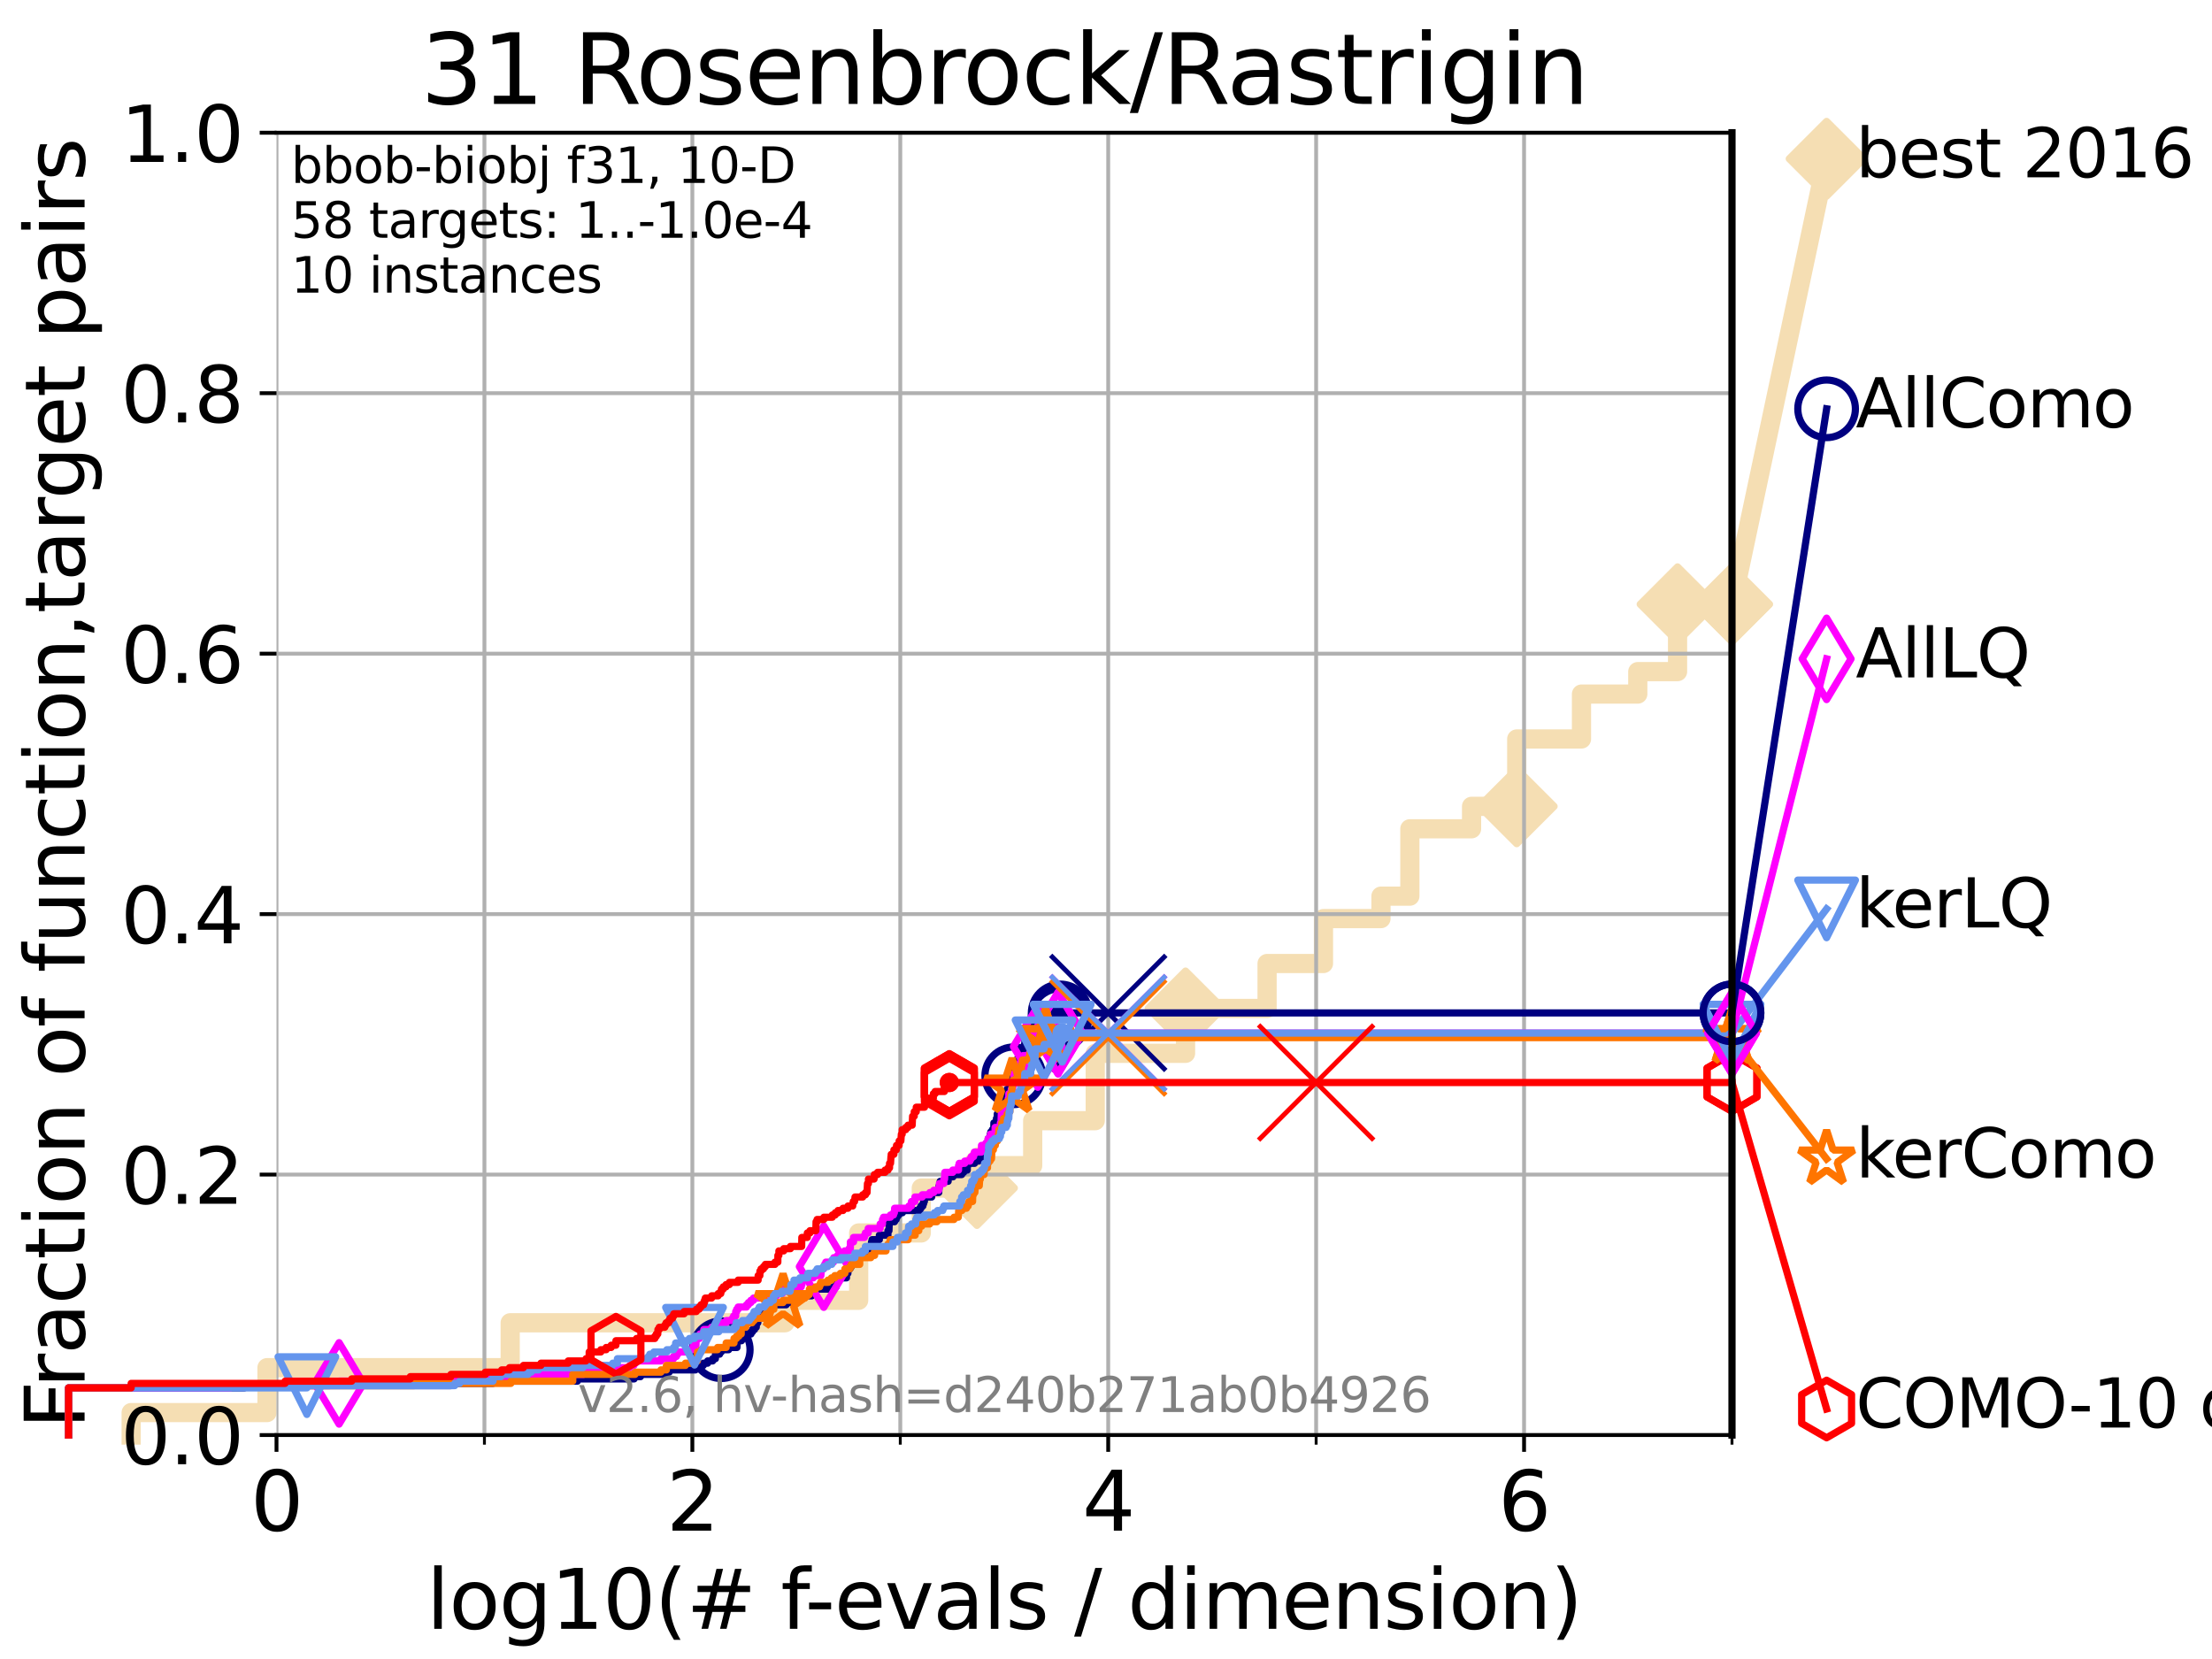 <?xml version="1.0" encoding="utf-8" standalone="no"?>
<!DOCTYPE svg PUBLIC "-//W3C//DTD SVG 1.1//EN"
  "http://www.w3.org/Graphics/SVG/1.1/DTD/svg11.dtd">
<svg xmlns:xlink="http://www.w3.org/1999/xlink" width="460.8pt" height="345.6pt" viewBox="0 0 460.8 345.6" xmlns="http://www.w3.org/2000/svg" version="1.1">
 <defs>
  <style type="text/css">*{stroke-linejoin: round; stroke-linecap: butt}</style>
 </defs>
 <g id="figure_1">
  <g id="patch_1">
   <path d="M 0 345.6 
L 460.8 345.6 
L 460.8 0 
L 0 0 
z
" style="fill: #ffffff"/>
  </g>
  <g id="axes_1">
   <g id="patch_2">
    <path d="M 57.6 298.944 
L 360.806 298.944 
L 360.806 27.648 
L 57.6 27.648 
z
" style="fill: #ffffff"/>
   </g>
   <g id="line2d_1">
    <path d="M 27.324 298.944 
L 27.324 294.266 
L 55.618 294.266 
L 55.618 284.911 
L 106.28 284.911 
L 106.28 275.556 
L 163.518 275.556 
L 163.518 270.879 
L 178.878 270.879 
L 178.878 256.846 
L 191.92 256.846 
L 191.92 247.491 
L 203.521 247.491 
L 203.521 242.814 
L 215.127 242.814 
L 215.127 233.459 
L 228.157 233.459 
L 228.157 219.426 
L 246.973 219.426 
L 246.973 210.071 
L 263.958 210.071 
L 263.958 200.716 
L 275.706 200.716 
L 275.706 191.361 
L 287.681 191.361 
L 287.681 186.684 
L 293.699 186.684 
L 293.699 172.651 
L 306.554 172.651 
L 306.554 167.974 
L 315.961 167.974 
L 315.961 153.941 
L 329.452 153.941 
L 329.452 144.586 
L 341.181 144.586 
L 341.181 139.908 
L 349.466 139.908 
L 349.466 125.876 
L 360.806 125.876 
" style="fill: none; stroke: #f5deb3; stroke-width: 4; stroke-linecap: square"/>
   </g>
   <g id="line2d_2">
    <defs>
     <path id="m679ac77d3a" d="M -0 7.778 
L 7.778 0 
L 0 -7.778 
L -7.778 -0 
z
" style="stroke: #f5deb3; stroke-width: 1.5; stroke-linejoin: miter"/>
    </defs>
    <g>
     <use xlink:href="#m679ac77d3a" x="203.521" y="247.491" style="fill: #f5deb3; stroke: #f5deb3; stroke-width: 1.5; stroke-linejoin: miter"/>
     <use xlink:href="#m679ac77d3a" x="246.973" y="210.071" style="fill: #f5deb3; stroke: #f5deb3; stroke-width: 1.5; stroke-linejoin: miter"/>
     <use xlink:href="#m679ac77d3a" x="315.961" y="167.974" style="fill: #f5deb3; stroke: #f5deb3; stroke-width: 1.5; stroke-linejoin: miter"/>
     <use xlink:href="#m679ac77d3a" x="349.466" y="125.876" style="fill: #f5deb3; stroke: #f5deb3; stroke-width: 1.5; stroke-linejoin: miter"/>
     <use xlink:href="#m679ac77d3a" x="360.806" y="125.876" style="fill: #f5deb3; stroke: #f5deb3; stroke-width: 1.5; stroke-linejoin: miter"/>
    </g>
   </g>
   <g id="line2d_3">
    <path style="fill: none; stroke: #f5deb3; stroke-width: 4; stroke-linecap: square"/>
    <g/>
   </g>
   <g id="line2d_4">
    <path d="M 360.806 125.876 
L 380.515 33.074 
" style="fill: none; stroke: #f5deb3; stroke-width: 4; stroke-linecap: square"/>
    <g>
     <use xlink:href="#m679ac77d3a" x="360.806" y="125.876" style="fill: #f5deb3; stroke: #f5deb3; stroke-width: 1.5; stroke-linejoin: miter"/>
     <use xlink:href="#m679ac77d3a" x="380.515" y="33.074" style="fill: #f5deb3; stroke: #f5deb3; stroke-width: 1.5; stroke-linejoin: miter"/>
    </g>
   </g>
   <g id="matplotlib.axis_1">
    <g id="xtick_1">
     <g id="line2d_5">
      <path d="M 57.6 298.944 
L 57.6 27.648 
" clip-path="url(#p42795cbb16)" style="fill: none; stroke: #b0b0b0; stroke-width: 0.8; stroke-linecap: square"/>
     </g>
     <g id="line2d_6">
      <defs>
       <path id="m2074bd5935" d="M 0 0 
L 0 3.5 
" style="stroke: #000000; stroke-width: 0.8"/>
      </defs>
      <g>
       <use xlink:href="#m2074bd5935" x="57.6" y="298.944" style="stroke: #000000; stroke-width: 0.8"/>
      </g>
     </g>
     <g id="text_1">
      <!-- 0 -->
      <g transform="translate(52.192 318.861) scale(0.17 -0.17)">
       <defs>
        <path id="DejaVuSans-30" d="M 2034 4250 
Q 1547 4250 1301 3770 
Q 1056 3291 1056 2328 
Q 1056 1369 1301 889 
Q 1547 409 2034 409 
Q 2525 409 2770 889 
Q 3016 1369 3016 2328 
Q 3016 3291 2770 3770 
Q 2525 4250 2034 4250 
z
M 2034 4750 
Q 2819 4750 3233 4129 
Q 3647 3509 3647 2328 
Q 3647 1150 3233 529 
Q 2819 -91 2034 -91 
Q 1250 -91 836 529 
Q 422 1150 422 2328 
Q 422 3509 836 4129 
Q 1250 4750 2034 4750 
z
" transform="scale(0.016)"/>
       </defs>
       <use xlink:href="#DejaVuSans-30"/>
      </g>
     </g>
    </g>
    <g id="xtick_2">
     <g id="line2d_7">
      <path d="M 144.23 298.944 
L 144.23 27.648 
" clip-path="url(#p42795cbb16)" style="fill: none; stroke: #b0b0b0; stroke-width: 0.8; stroke-linecap: square"/>
     </g>
     <g id="line2d_8">
      <g>
       <use xlink:href="#m2074bd5935" x="144.23" y="298.944" style="stroke: #000000; stroke-width: 0.8"/>
      </g>
     </g>
     <g id="text_2">
      <!-- 2 -->
      <g transform="translate(138.822 318.861) scale(0.17 -0.17)">
       <defs>
        <path id="DejaVuSans-32" d="M 1228 531 
L 3431 531 
L 3431 0 
L 469 0 
L 469 531 
Q 828 903 1448 1529 
Q 2069 2156 2228 2338 
Q 2531 2678 2651 2914 
Q 2772 3150 2772 3378 
Q 2772 3750 2511 3984 
Q 2250 4219 1831 4219 
Q 1534 4219 1204 4116 
Q 875 4013 500 3803 
L 500 4441 
Q 881 4594 1212 4672 
Q 1544 4750 1819 4750 
Q 2544 4750 2975 4387 
Q 3406 4025 3406 3419 
Q 3406 3131 3298 2873 
Q 3191 2616 2906 2266 
Q 2828 2175 2409 1742 
Q 1991 1309 1228 531 
z
" transform="scale(0.016)"/>
       </defs>
       <use xlink:href="#DejaVuSans-32"/>
      </g>
     </g>
    </g>
    <g id="xtick_3">
     <g id="line2d_9">
      <path d="M 230.861 298.944 
L 230.861 27.648 
" clip-path="url(#p42795cbb16)" style="fill: none; stroke: #b0b0b0; stroke-width: 0.8; stroke-linecap: square"/>
     </g>
     <g id="line2d_10">
      <g>
       <use xlink:href="#m2074bd5935" x="230.861" y="298.944" style="stroke: #000000; stroke-width: 0.8"/>
      </g>
     </g>
     <g id="text_3">
      <!-- 4 -->
      <g transform="translate(225.453 318.861) scale(0.17 -0.17)">
       <defs>
        <path id="DejaVuSans-34" d="M 2419 4116 
L 825 1625 
L 2419 1625 
L 2419 4116 
z
M 2253 4666 
L 3047 4666 
L 3047 1625 
L 3713 1625 
L 3713 1100 
L 3047 1100 
L 3047 0 
L 2419 0 
L 2419 1100 
L 313 1100 
L 313 1709 
L 2253 4666 
z
" transform="scale(0.016)"/>
       </defs>
       <use xlink:href="#DejaVuSans-34"/>
      </g>
     </g>
    </g>
    <g id="xtick_4">
     <g id="line2d_11">
      <path d="M 317.491 298.944 
L 317.491 27.648 
" clip-path="url(#p42795cbb16)" style="fill: none; stroke: #b0b0b0; stroke-width: 0.8; stroke-linecap: square"/>
     </g>
     <g id="line2d_12">
      <g>
       <use xlink:href="#m2074bd5935" x="317.491" y="298.944" style="stroke: #000000; stroke-width: 0.8"/>
      </g>
     </g>
     <g id="text_4">
      <!-- 6 -->
      <g transform="translate(312.083 318.861) scale(0.17 -0.17)">
       <defs>
        <path id="DejaVuSans-36" d="M 2113 2584 
Q 1688 2584 1439 2293 
Q 1191 2003 1191 1497 
Q 1191 994 1439 701 
Q 1688 409 2113 409 
Q 2538 409 2786 701 
Q 3034 994 3034 1497 
Q 3034 2003 2786 2293 
Q 2538 2584 2113 2584 
z
M 3366 4563 
L 3366 3988 
Q 3128 4100 2886 4159 
Q 2644 4219 2406 4219 
Q 1781 4219 1451 3797 
Q 1122 3375 1075 2522 
Q 1259 2794 1537 2939 
Q 1816 3084 2150 3084 
Q 2853 3084 3261 2657 
Q 3669 2231 3669 1497 
Q 3669 778 3244 343 
Q 2819 -91 2113 -91 
Q 1303 -91 875 529 
Q 447 1150 447 2328 
Q 447 3434 972 4092 
Q 1497 4750 2381 4750 
Q 2619 4750 2861 4703 
Q 3103 4656 3366 4563 
z
" transform="scale(0.016)"/>
       </defs>
       <use xlink:href="#DejaVuSans-36"/>
      </g>
     </g>
    </g>
    <g id="xtick_5">
     <g id="line2d_13">
      <path d="M 100.915 298.944 
L 100.915 27.648 
" clip-path="url(#p42795cbb16)" style="fill: none; stroke: #b0b0b0; stroke-width: 0.8; stroke-linecap: square"/>
     </g>
     <g id="line2d_14">
      <defs>
       <path id="m217bd3740e" d="M 0 0 
L 0 2 
" style="stroke: #000000; stroke-width: 0.6"/>
      </defs>
      <g>
       <use xlink:href="#m217bd3740e" x="100.915" y="298.944" style="stroke: #000000; stroke-width: 0.6"/>
      </g>
     </g>
    </g>
    <g id="xtick_6">
     <g id="line2d_15">
      <path d="M 187.546 298.944 
L 187.546 27.648 
" clip-path="url(#p42795cbb16)" style="fill: none; stroke: #b0b0b0; stroke-width: 0.8; stroke-linecap: square"/>
     </g>
     <g id="line2d_16">
      <g>
       <use xlink:href="#m217bd3740e" x="187.546" y="298.944" style="stroke: #000000; stroke-width: 0.6"/>
      </g>
     </g>
    </g>
    <g id="xtick_7">
     <g id="line2d_17">
      <path d="M 274.176 298.944 
L 274.176 27.648 
" clip-path="url(#p42795cbb16)" style="fill: none; stroke: #b0b0b0; stroke-width: 0.8; stroke-linecap: square"/>
     </g>
     <g id="line2d_18">
      <g>
       <use xlink:href="#m217bd3740e" x="274.176" y="298.944" style="stroke: #000000; stroke-width: 0.6"/>
      </g>
     </g>
    </g>
    <g id="xtick_8">
     <g id="line2d_19">
      <path d="M 360.806 298.944 
L 360.806 27.648 
" clip-path="url(#p42795cbb16)" style="fill: none; stroke: #b0b0b0; stroke-width: 0.8; stroke-linecap: square"/>
     </g>
     <g id="line2d_20">
      <g>
       <use xlink:href="#m217bd3740e" x="360.806" y="298.944" style="stroke: #000000; stroke-width: 0.6"/>
      </g>
     </g>
    </g>
    <g id="text_5">
     <!-- log10(# f-evals / dimension) -->
     <g transform="translate(88.823 339.314) scale(0.17 -0.17)">
      <defs>
       <path id="DejaVuSans-6c" d="M 603 4863 
L 1178 4863 
L 1178 0 
L 603 0 
L 603 4863 
z
" transform="scale(0.016)"/>
       <path id="DejaVuSans-6f" d="M 1959 3097 
Q 1497 3097 1228 2736 
Q 959 2375 959 1747 
Q 959 1119 1226 758 
Q 1494 397 1959 397 
Q 2419 397 2687 759 
Q 2956 1122 2956 1747 
Q 2956 2369 2687 2733 
Q 2419 3097 1959 3097 
z
M 1959 3584 
Q 2709 3584 3137 3096 
Q 3566 2609 3566 1747 
Q 3566 888 3137 398 
Q 2709 -91 1959 -91 
Q 1206 -91 779 398 
Q 353 888 353 1747 
Q 353 2609 779 3096 
Q 1206 3584 1959 3584 
z
" transform="scale(0.016)"/>
       <path id="DejaVuSans-67" d="M 2906 1791 
Q 2906 2416 2648 2759 
Q 2391 3103 1925 3103 
Q 1463 3103 1205 2759 
Q 947 2416 947 1791 
Q 947 1169 1205 825 
Q 1463 481 1925 481 
Q 2391 481 2648 825 
Q 2906 1169 2906 1791 
z
M 3481 434 
Q 3481 -459 3084 -895 
Q 2688 -1331 1869 -1331 
Q 1566 -1331 1297 -1286 
Q 1028 -1241 775 -1147 
L 775 -588 
Q 1028 -725 1275 -790 
Q 1522 -856 1778 -856 
Q 2344 -856 2625 -561 
Q 2906 -266 2906 331 
L 2906 616 
Q 2728 306 2450 153 
Q 2172 0 1784 0 
Q 1141 0 747 490 
Q 353 981 353 1791 
Q 353 2603 747 3093 
Q 1141 3584 1784 3584 
Q 2172 3584 2450 3431 
Q 2728 3278 2906 2969 
L 2906 3500 
L 3481 3500 
L 3481 434 
z
" transform="scale(0.016)"/>
       <path id="DejaVuSans-31" d="M 794 531 
L 1825 531 
L 1825 4091 
L 703 3866 
L 703 4441 
L 1819 4666 
L 2450 4666 
L 2450 531 
L 3481 531 
L 3481 0 
L 794 0 
L 794 531 
z
" transform="scale(0.016)"/>
       <path id="DejaVuSans-28" d="M 1984 4856 
Q 1566 4138 1362 3434 
Q 1159 2731 1159 2009 
Q 1159 1288 1364 580 
Q 1569 -128 1984 -844 
L 1484 -844 
Q 1016 -109 783 600 
Q 550 1309 550 2009 
Q 550 2706 781 3412 
Q 1013 4119 1484 4856 
L 1984 4856 
z
" transform="scale(0.016)"/>
       <path id="DejaVuSans-23" d="M 3272 2816 
L 2363 2816 
L 2100 1772 
L 3016 1772 
L 3272 2816 
z
M 2803 4594 
L 2478 3297 
L 3391 3297 
L 3719 4594 
L 4219 4594 
L 3897 3297 
L 4872 3297 
L 4872 2816 
L 3775 2816 
L 3519 1772 
L 4513 1772 
L 4513 1294 
L 3397 1294 
L 3072 0 
L 2572 0 
L 2894 1294 
L 1978 1294 
L 1656 0 
L 1153 0 
L 1478 1294 
L 494 1294 
L 494 1772 
L 1594 1772 
L 1856 2816 
L 850 2816 
L 850 3297 
L 1978 3297 
L 2297 4594 
L 2803 4594 
z
" transform="scale(0.016)"/>
       <path id="DejaVuSans-20" transform="scale(0.016)"/>
       <path id="DejaVuSans-66" d="M 2375 4863 
L 2375 4384 
L 1825 4384 
Q 1516 4384 1395 4259 
Q 1275 4134 1275 3809 
L 1275 3500 
L 2222 3500 
L 2222 3053 
L 1275 3053 
L 1275 0 
L 697 0 
L 697 3053 
L 147 3053 
L 147 3500 
L 697 3500 
L 697 3744 
Q 697 4328 969 4595 
Q 1241 4863 1831 4863 
L 2375 4863 
z
" transform="scale(0.016)"/>
       <path id="DejaVuSans-2d" d="M 313 2009 
L 1997 2009 
L 1997 1497 
L 313 1497 
L 313 2009 
z
" transform="scale(0.016)"/>
       <path id="DejaVuSans-65" d="M 3597 1894 
L 3597 1613 
L 953 1613 
Q 991 1019 1311 708 
Q 1631 397 2203 397 
Q 2534 397 2845 478 
Q 3156 559 3463 722 
L 3463 178 
Q 3153 47 2828 -22 
Q 2503 -91 2169 -91 
Q 1331 -91 842 396 
Q 353 884 353 1716 
Q 353 2575 817 3079 
Q 1281 3584 2069 3584 
Q 2775 3584 3186 3129 
Q 3597 2675 3597 1894 
z
M 3022 2063 
Q 3016 2534 2758 2815 
Q 2500 3097 2075 3097 
Q 1594 3097 1305 2825 
Q 1016 2553 972 2059 
L 3022 2063 
z
" transform="scale(0.016)"/>
       <path id="DejaVuSans-76" d="M 191 3500 
L 800 3500 
L 1894 563 
L 2988 3500 
L 3597 3500 
L 2284 0 
L 1503 0 
L 191 3500 
z
" transform="scale(0.016)"/>
       <path id="DejaVuSans-61" d="M 2194 1759 
Q 1497 1759 1228 1600 
Q 959 1441 959 1056 
Q 959 750 1161 570 
Q 1363 391 1709 391 
Q 2188 391 2477 730 
Q 2766 1069 2766 1631 
L 2766 1759 
L 2194 1759 
z
M 3341 1997 
L 3341 0 
L 2766 0 
L 2766 531 
Q 2569 213 2275 61 
Q 1981 -91 1556 -91 
Q 1019 -91 701 211 
Q 384 513 384 1019 
Q 384 1609 779 1909 
Q 1175 2209 1959 2209 
L 2766 2209 
L 2766 2266 
Q 2766 2663 2505 2880 
Q 2244 3097 1772 3097 
Q 1472 3097 1187 3025 
Q 903 2953 641 2809 
L 641 3341 
Q 956 3463 1253 3523 
Q 1550 3584 1831 3584 
Q 2591 3584 2966 3190 
Q 3341 2797 3341 1997 
z
" transform="scale(0.016)"/>
       <path id="DejaVuSans-73" d="M 2834 3397 
L 2834 2853 
Q 2591 2978 2328 3040 
Q 2066 3103 1784 3103 
Q 1356 3103 1142 2972 
Q 928 2841 928 2578 
Q 928 2378 1081 2264 
Q 1234 2150 1697 2047 
L 1894 2003 
Q 2506 1872 2764 1633 
Q 3022 1394 3022 966 
Q 3022 478 2636 193 
Q 2250 -91 1575 -91 
Q 1294 -91 989 -36 
Q 684 19 347 128 
L 347 722 
Q 666 556 975 473 
Q 1284 391 1588 391 
Q 1994 391 2212 530 
Q 2431 669 2431 922 
Q 2431 1156 2273 1281 
Q 2116 1406 1581 1522 
L 1381 1569 
Q 847 1681 609 1914 
Q 372 2147 372 2553 
Q 372 3047 722 3315 
Q 1072 3584 1716 3584 
Q 2034 3584 2315 3537 
Q 2597 3491 2834 3397 
z
" transform="scale(0.016)"/>
       <path id="DejaVuSans-2f" d="M 1625 4666 
L 2156 4666 
L 531 -594 
L 0 -594 
L 1625 4666 
z
" transform="scale(0.016)"/>
       <path id="DejaVuSans-64" d="M 2906 2969 
L 2906 4863 
L 3481 4863 
L 3481 0 
L 2906 0 
L 2906 525 
Q 2725 213 2448 61 
Q 2172 -91 1784 -91 
Q 1150 -91 751 415 
Q 353 922 353 1747 
Q 353 2572 751 3078 
Q 1150 3584 1784 3584 
Q 2172 3584 2448 3432 
Q 2725 3281 2906 2969 
z
M 947 1747 
Q 947 1113 1208 752 
Q 1469 391 1925 391 
Q 2381 391 2643 752 
Q 2906 1113 2906 1747 
Q 2906 2381 2643 2742 
Q 2381 3103 1925 3103 
Q 1469 3103 1208 2742 
Q 947 2381 947 1747 
z
" transform="scale(0.016)"/>
       <path id="DejaVuSans-69" d="M 603 3500 
L 1178 3500 
L 1178 0 
L 603 0 
L 603 3500 
z
M 603 4863 
L 1178 4863 
L 1178 4134 
L 603 4134 
L 603 4863 
z
" transform="scale(0.016)"/>
       <path id="DejaVuSans-6d" d="M 3328 2828 
Q 3544 3216 3844 3400 
Q 4144 3584 4550 3584 
Q 5097 3584 5394 3201 
Q 5691 2819 5691 2113 
L 5691 0 
L 5113 0 
L 5113 2094 
Q 5113 2597 4934 2840 
Q 4756 3084 4391 3084 
Q 3944 3084 3684 2787 
Q 3425 2491 3425 1978 
L 3425 0 
L 2847 0 
L 2847 2094 
Q 2847 2600 2669 2842 
Q 2491 3084 2119 3084 
Q 1678 3084 1418 2786 
Q 1159 2488 1159 1978 
L 1159 0 
L 581 0 
L 581 3500 
L 1159 3500 
L 1159 2956 
Q 1356 3278 1631 3431 
Q 1906 3584 2284 3584 
Q 2666 3584 2933 3390 
Q 3200 3197 3328 2828 
z
" transform="scale(0.016)"/>
       <path id="DejaVuSans-6e" d="M 3513 2113 
L 3513 0 
L 2938 0 
L 2938 2094 
Q 2938 2591 2744 2837 
Q 2550 3084 2163 3084 
Q 1697 3084 1428 2787 
Q 1159 2491 1159 1978 
L 1159 0 
L 581 0 
L 581 3500 
L 1159 3500 
L 1159 2956 
Q 1366 3272 1645 3428 
Q 1925 3584 2291 3584 
Q 2894 3584 3203 3211 
Q 3513 2838 3513 2113 
z
" transform="scale(0.016)"/>
       <path id="DejaVuSans-29" d="M 513 4856 
L 1013 4856 
Q 1481 4119 1714 3412 
Q 1947 2706 1947 2009 
Q 1947 1309 1714 600 
Q 1481 -109 1013 -844 
L 513 -844 
Q 928 -128 1133 580 
Q 1338 1288 1338 2009 
Q 1338 2731 1133 3434 
Q 928 4138 513 4856 
z
" transform="scale(0.016)"/>
      </defs>
      <use xlink:href="#DejaVuSans-6c"/>
      <use xlink:href="#DejaVuSans-6f" x="27.783"/>
      <use xlink:href="#DejaVuSans-67" x="88.965"/>
      <use xlink:href="#DejaVuSans-31" x="152.441"/>
      <use xlink:href="#DejaVuSans-30" x="216.064"/>
      <use xlink:href="#DejaVuSans-28" x="279.688"/>
      <use xlink:href="#DejaVuSans-23" x="318.701"/>
      <use xlink:href="#DejaVuSans-20" x="402.49"/>
      <use xlink:href="#DejaVuSans-66" x="434.277"/>
      <use xlink:href="#DejaVuSans-2d" x="463.982"/>
      <use xlink:href="#DejaVuSans-65" x="500.066"/>
      <use xlink:href="#DejaVuSans-76" x="561.59"/>
      <use xlink:href="#DejaVuSans-61" x="620.77"/>
      <use xlink:href="#DejaVuSans-6c" x="682.049"/>
      <use xlink:href="#DejaVuSans-73" x="709.832"/>
      <use xlink:href="#DejaVuSans-20" x="761.932"/>
      <use xlink:href="#DejaVuSans-2f" x="793.719"/>
      <use xlink:href="#DejaVuSans-20" x="827.41"/>
      <use xlink:href="#DejaVuSans-64" x="859.197"/>
      <use xlink:href="#DejaVuSans-69" x="922.674"/>
      <use xlink:href="#DejaVuSans-6d" x="950.457"/>
      <use xlink:href="#DejaVuSans-65" x="1047.869"/>
      <use xlink:href="#DejaVuSans-6e" x="1109.393"/>
      <use xlink:href="#DejaVuSans-73" x="1172.771"/>
      <use xlink:href="#DejaVuSans-69" x="1224.871"/>
      <use xlink:href="#DejaVuSans-6f" x="1252.654"/>
      <use xlink:href="#DejaVuSans-6e" x="1313.836"/>
      <use xlink:href="#DejaVuSans-29" x="1377.215"/>
     </g>
    </g>
   </g>
   <g id="matplotlib.axis_2">
    <g id="ytick_1">
     <g id="line2d_21">
      <path d="M 57.6 298.944 
L 360.806 298.944 
" clip-path="url(#p42795cbb16)" style="fill: none; stroke: #b0b0b0; stroke-width: 0.8; stroke-linecap: square"/>
     </g>
     <g id="line2d_22">
      <defs>
       <path id="m676593a63e" d="M 0 0 
L -3.5 0 
" style="stroke: #000000; stroke-width: 0.8"/>
      </defs>
      <g>
       <use xlink:href="#m676593a63e" x="57.6" y="298.944" style="stroke: #000000; stroke-width: 0.8"/>
      </g>
     </g>
     <g id="text_6">
      <!-- 0.0 -->
      <g transform="translate(25.155 305.023) scale(0.16 -0.16)">
       <defs>
        <path id="DejaVuSans-2e" d="M 684 794 
L 1344 794 
L 1344 0 
L 684 0 
L 684 794 
z
" transform="scale(0.016)"/>
       </defs>
       <use xlink:href="#DejaVuSans-30"/>
       <use xlink:href="#DejaVuSans-2e" x="63.623"/>
       <use xlink:href="#DejaVuSans-30" x="95.41"/>
      </g>
     </g>
    </g>
    <g id="ytick_2">
     <g id="line2d_23">
      <path d="M 57.6 244.685 
L 360.806 244.685 
" clip-path="url(#p42795cbb16)" style="fill: none; stroke: #b0b0b0; stroke-width: 0.8; stroke-linecap: square"/>
     </g>
     <g id="line2d_24">
      <g>
       <use xlink:href="#m676593a63e" x="57.6" y="244.685" style="stroke: #000000; stroke-width: 0.8"/>
      </g>
     </g>
     <g id="text_7">
      <!-- 0.2 -->
      <g transform="translate(25.155 250.764) scale(0.16 -0.16)">
       <use xlink:href="#DejaVuSans-30"/>
       <use xlink:href="#DejaVuSans-2e" x="63.623"/>
       <use xlink:href="#DejaVuSans-32" x="95.41"/>
      </g>
     </g>
    </g>
    <g id="ytick_3">
     <g id="line2d_25">
      <path d="M 57.6 190.426 
L 360.806 190.426 
" clip-path="url(#p42795cbb16)" style="fill: none; stroke: #b0b0b0; stroke-width: 0.8; stroke-linecap: square"/>
     </g>
     <g id="line2d_26">
      <g>
       <use xlink:href="#m676593a63e" x="57.6" y="190.426" style="stroke: #000000; stroke-width: 0.8"/>
      </g>
     </g>
     <g id="text_8">
      <!-- 0.4 -->
      <g transform="translate(25.155 196.504) scale(0.16 -0.16)">
       <use xlink:href="#DejaVuSans-30"/>
       <use xlink:href="#DejaVuSans-2e" x="63.623"/>
       <use xlink:href="#DejaVuSans-34" x="95.41"/>
      </g>
     </g>
    </g>
    <g id="ytick_4">
     <g id="line2d_27">
      <path d="M 57.6 136.166 
L 360.806 136.166 
" clip-path="url(#p42795cbb16)" style="fill: none; stroke: #b0b0b0; stroke-width: 0.8; stroke-linecap: square"/>
     </g>
     <g id="line2d_28">
      <g>
       <use xlink:href="#m676593a63e" x="57.6" y="136.166" style="stroke: #000000; stroke-width: 0.8"/>
      </g>
     </g>
     <g id="text_9">
      <!-- 0.6 -->
      <g transform="translate(25.155 142.245) scale(0.16 -0.16)">
       <use xlink:href="#DejaVuSans-30"/>
       <use xlink:href="#DejaVuSans-2e" x="63.623"/>
       <use xlink:href="#DejaVuSans-36" x="95.41"/>
      </g>
     </g>
    </g>
    <g id="ytick_5">
     <g id="line2d_29">
      <path d="M 57.6 81.907 
L 360.806 81.907 
" clip-path="url(#p42795cbb16)" style="fill: none; stroke: #b0b0b0; stroke-width: 0.8; stroke-linecap: square"/>
     </g>
     <g id="line2d_30">
      <g>
       <use xlink:href="#m676593a63e" x="57.6" y="81.907" style="stroke: #000000; stroke-width: 0.8"/>
      </g>
     </g>
     <g id="text_10">
      <!-- 0.8 -->
      <g transform="translate(25.155 87.986) scale(0.16 -0.16)">
       <defs>
        <path id="DejaVuSans-38" d="M 2034 2216 
Q 1584 2216 1326 1975 
Q 1069 1734 1069 1313 
Q 1069 891 1326 650 
Q 1584 409 2034 409 
Q 2484 409 2743 651 
Q 3003 894 3003 1313 
Q 3003 1734 2745 1975 
Q 2488 2216 2034 2216 
z
M 1403 2484 
Q 997 2584 770 2862 
Q 544 3141 544 3541 
Q 544 4100 942 4425 
Q 1341 4750 2034 4750 
Q 2731 4750 3128 4425 
Q 3525 4100 3525 3541 
Q 3525 3141 3298 2862 
Q 3072 2584 2669 2484 
Q 3125 2378 3379 2068 
Q 3634 1759 3634 1313 
Q 3634 634 3220 271 
Q 2806 -91 2034 -91 
Q 1263 -91 848 271 
Q 434 634 434 1313 
Q 434 1759 690 2068 
Q 947 2378 1403 2484 
z
M 1172 3481 
Q 1172 3119 1398 2916 
Q 1625 2713 2034 2713 
Q 2441 2713 2670 2916 
Q 2900 3119 2900 3481 
Q 2900 3844 2670 4047 
Q 2441 4250 2034 4250 
Q 1625 4250 1398 4047 
Q 1172 3844 1172 3481 
z
" transform="scale(0.016)"/>
       </defs>
       <use xlink:href="#DejaVuSans-30"/>
       <use xlink:href="#DejaVuSans-2e" x="63.623"/>
       <use xlink:href="#DejaVuSans-38" x="95.41"/>
      </g>
     </g>
    </g>
    <g id="ytick_6">
     <g id="line2d_31">
      <path d="M 57.6 27.648 
L 360.806 27.648 
" clip-path="url(#p42795cbb16)" style="fill: none; stroke: #b0b0b0; stroke-width: 0.8; stroke-linecap: square"/>
     </g>
     <g id="line2d_32">
      <g>
       <use xlink:href="#m676593a63e" x="57.6" y="27.648" style="stroke: #000000; stroke-width: 0.8"/>
      </g>
     </g>
     <g id="text_11">
      <!-- 1.0 -->
      <g transform="translate(25.155 33.727) scale(0.16 -0.16)">
       <use xlink:href="#DejaVuSans-31"/>
       <use xlink:href="#DejaVuSans-2e" x="63.623"/>
       <use xlink:href="#DejaVuSans-30" x="95.41"/>
      </g>
     </g>
    </g>
    <g id="text_12">
     <!-- Fraction of function,target pairs -->
     <g transform="translate(17.62 297.681) rotate(-90) scale(0.17 -0.17)">
      <defs>
       <path id="DejaVuSans-46" d="M 628 4666 
L 3309 4666 
L 3309 4134 
L 1259 4134 
L 1259 2759 
L 3109 2759 
L 3109 2228 
L 1259 2228 
L 1259 0 
L 628 0 
L 628 4666 
z
" transform="scale(0.016)"/>
       <path id="DejaVuSans-72" d="M 2631 2963 
Q 2534 3019 2420 3045 
Q 2306 3072 2169 3072 
Q 1681 3072 1420 2755 
Q 1159 2438 1159 1844 
L 1159 0 
L 581 0 
L 581 3500 
L 1159 3500 
L 1159 2956 
Q 1341 3275 1631 3429 
Q 1922 3584 2338 3584 
Q 2397 3584 2469 3576 
Q 2541 3569 2628 3553 
L 2631 2963 
z
" transform="scale(0.016)"/>
       <path id="DejaVuSans-63" d="M 3122 3366 
L 3122 2828 
Q 2878 2963 2633 3030 
Q 2388 3097 2138 3097 
Q 1578 3097 1268 2742 
Q 959 2388 959 1747 
Q 959 1106 1268 751 
Q 1578 397 2138 397 
Q 2388 397 2633 464 
Q 2878 531 3122 666 
L 3122 134 
Q 2881 22 2623 -34 
Q 2366 -91 2075 -91 
Q 1284 -91 818 406 
Q 353 903 353 1747 
Q 353 2603 823 3093 
Q 1294 3584 2113 3584 
Q 2378 3584 2631 3529 
Q 2884 3475 3122 3366 
z
" transform="scale(0.016)"/>
       <path id="DejaVuSans-74" d="M 1172 4494 
L 1172 3500 
L 2356 3500 
L 2356 3053 
L 1172 3053 
L 1172 1153 
Q 1172 725 1289 603 
Q 1406 481 1766 481 
L 2356 481 
L 2356 0 
L 1766 0 
Q 1100 0 847 248 
Q 594 497 594 1153 
L 594 3053 
L 172 3053 
L 172 3500 
L 594 3500 
L 594 4494 
L 1172 4494 
z
" transform="scale(0.016)"/>
       <path id="DejaVuSans-75" d="M 544 1381 
L 544 3500 
L 1119 3500 
L 1119 1403 
Q 1119 906 1312 657 
Q 1506 409 1894 409 
Q 2359 409 2629 706 
Q 2900 1003 2900 1516 
L 2900 3500 
L 3475 3500 
L 3475 0 
L 2900 0 
L 2900 538 
Q 2691 219 2414 64 
Q 2138 -91 1772 -91 
Q 1169 -91 856 284 
Q 544 659 544 1381 
z
M 1991 3584 
L 1991 3584 
z
" transform="scale(0.016)"/>
       <path id="DejaVuSans-2c" d="M 750 794 
L 1409 794 
L 1409 256 
L 897 -744 
L 494 -744 
L 750 256 
L 750 794 
z
" transform="scale(0.016)"/>
       <path id="DejaVuSans-70" d="M 1159 525 
L 1159 -1331 
L 581 -1331 
L 581 3500 
L 1159 3500 
L 1159 2969 
Q 1341 3281 1617 3432 
Q 1894 3584 2278 3584 
Q 2916 3584 3314 3078 
Q 3713 2572 3713 1747 
Q 3713 922 3314 415 
Q 2916 -91 2278 -91 
Q 1894 -91 1617 61 
Q 1341 213 1159 525 
z
M 3116 1747 
Q 3116 2381 2855 2742 
Q 2594 3103 2138 3103 
Q 1681 3103 1420 2742 
Q 1159 2381 1159 1747 
Q 1159 1113 1420 752 
Q 1681 391 2138 391 
Q 2594 391 2855 752 
Q 3116 1113 3116 1747 
z
" transform="scale(0.016)"/>
      </defs>
      <use xlink:href="#DejaVuSans-46"/>
      <use xlink:href="#DejaVuSans-72" x="50.27"/>
      <use xlink:href="#DejaVuSans-61" x="91.383"/>
      <use xlink:href="#DejaVuSans-63" x="152.662"/>
      <use xlink:href="#DejaVuSans-74" x="207.643"/>
      <use xlink:href="#DejaVuSans-69" x="246.852"/>
      <use xlink:href="#DejaVuSans-6f" x="274.635"/>
      <use xlink:href="#DejaVuSans-6e" x="335.816"/>
      <use xlink:href="#DejaVuSans-20" x="399.195"/>
      <use xlink:href="#DejaVuSans-6f" x="430.982"/>
      <use xlink:href="#DejaVuSans-66" x="492.164"/>
      <use xlink:href="#DejaVuSans-20" x="527.369"/>
      <use xlink:href="#DejaVuSans-66" x="559.156"/>
      <use xlink:href="#DejaVuSans-75" x="594.361"/>
      <use xlink:href="#DejaVuSans-6e" x="657.74"/>
      <use xlink:href="#DejaVuSans-63" x="721.119"/>
      <use xlink:href="#DejaVuSans-74" x="776.1"/>
      <use xlink:href="#DejaVuSans-69" x="815.309"/>
      <use xlink:href="#DejaVuSans-6f" x="843.092"/>
      <use xlink:href="#DejaVuSans-6e" x="904.273"/>
      <use xlink:href="#DejaVuSans-2c" x="967.652"/>
      <use xlink:href="#DejaVuSans-74" x="999.439"/>
      <use xlink:href="#DejaVuSans-61" x="1038.648"/>
      <use xlink:href="#DejaVuSans-72" x="1099.928"/>
      <use xlink:href="#DejaVuSans-67" x="1139.291"/>
      <use xlink:href="#DejaVuSans-65" x="1202.768"/>
      <use xlink:href="#DejaVuSans-74" x="1264.291"/>
      <use xlink:href="#DejaVuSans-20" x="1303.5"/>
      <use xlink:href="#DejaVuSans-70" x="1335.287"/>
      <use xlink:href="#DejaVuSans-61" x="1398.764"/>
      <use xlink:href="#DejaVuSans-69" x="1460.043"/>
      <use xlink:href="#DejaVuSans-72" x="1487.826"/>
      <use xlink:href="#DejaVuSans-73" x="1528.939"/>
     </g>
    </g>
   </g>
   <g id="line2d_33">
    <defs>
     <path id="me204307b83" d="M 0 1.5 
C 0.398 1.5 0.779 1.342 1.061 1.061 
C 1.342 0.779 1.5 0.398 1.5 0 
C 1.5 -0.398 1.342 -0.779 1.061 -1.061 
C 0.779 -1.342 0.398 -1.5 0 -1.5 
C -0.398 -1.5 -0.779 -1.342 -1.061 -1.061 
C -1.342 -0.779 -1.5 -0.398 -1.5 0 
C -1.5 0.398 -1.342 0.779 -1.061 1.061 
C -0.779 1.342 -0.398 1.5 0 1.5 
z
" style="stroke: #f5deb3"/>
    </defs>
    <g>
     <use xlink:href="#me204307b83" x="349.466" y="125.876" style="fill: #f5deb3; stroke: #f5deb3"/>
     <use xlink:href="#me204307b83" x="349.466" y="125.876" style="fill: #f5deb3; stroke: #f5deb3"/>
    </g>
   </g>
   <g id="line2d_34">
    <defs>
     <path id="ma2312c5408" d="M 0 1.5 
C 0.398 1.5 0.779 1.342 1.061 1.061 
C 1.342 0.779 1.5 0.398 1.5 0 
C 1.5 -0.398 1.342 -0.779 1.061 -1.061 
C 0.779 -1.342 0.398 -1.5 0 -1.5 
C -0.398 -1.5 -0.779 -1.342 -1.061 -1.061 
C -1.342 -0.779 -1.5 -0.398 -1.5 0 
C -1.5 0.398 -1.342 0.779 -1.061 1.061 
C -0.779 1.342 -0.398 1.5 0 1.5 
z
" style="stroke: #000080"/>
    </defs>
    <g>
     <use xlink:href="#ma2312c5408" x="220.856" y="211.007" style="fill: #000080; stroke: #000080"/>
     <use xlink:href="#ma2312c5408" x="220.856" y="211.007" style="fill: #000080; stroke: #000080"/>
    </g>
   </g>
   <g id="line2d_35">
    <path d="M 14.285 298.944 
L 14.285 289.121 
L 50.89 289.121 
L 50.89 288.653 
L 93.935 288.653 
L 93.935 288.186 
L 102.708 288.186 
L 102.708 287.718 
L 120.284 287.718 
L 120.284 287.25 
L 132.109 287.25 
L 132.109 286.782 
L 133.424 286.782 
L 133.424 286.315 
L 138.592 286.315 
L 138.592 285.847 
L 139.411 285.847 
L 139.411 285.379 
L 144.878 285.379 
L 144.878 284.911 
L 145.556 284.911 
L 145.556 284.444 
L 146.513 284.444 
L 146.513 283.976 
L 147.408 283.976 
L 147.408 283.508 
L 148.458 283.508 
L 148.458 283.04 
L 149.035 283.04 
L 149.035 282.105 
L 149.904 282.105 
L 149.904 281.637 
L 150.248 281.637 
L 150.248 281.169 
L 151.795 281.169 
L 151.795 280.702 
L 153.525 280.702 
L 153.594 279.298 
L 154.476 279.298 
L 154.476 278.831 
L 154.982 278.831 
L 155.067 277.895 
L 156.443 277.895 
L 156.443 277.427 
L 156.764 277.427 
L 156.764 276.96 
L 157.185 276.96 
L 157.185 276.492 
L 157.54 276.492 
L 157.596 275.556 
L 157.871 275.556 
L 157.935 274.621 
L 157.998 274.621 
L 157.998 273.685 
L 158.778 273.685 
L 158.778 273.218 
L 160.247 273.218 
L 160.247 272.75 
L 160.597 272.75 
L 160.597 271.814 
L 163.78 271.814 
L 163.78 271.347 
L 164.916 271.347 
L 164.916 270.879 
L 165.987 270.879 
L 165.987 270.411 
L 167.246 270.411 
L 167.246 269.943 
L 169.1 269.943 
L 169.1 268.54 
L 173.593 268.54 
L 173.593 268.072 
L 174.169 268.072 
L 174.276 266.669 
L 174.772 266.669 
L 174.772 266.201 
L 176.337 266.201 
L 176.337 265.266 
L 176.635 265.266 
L 176.635 264.33 
L 177.073 264.33 
L 177.073 263.863 
L 177.36 263.863 
L 177.36 263.395 
L 177.757 263.395 
L 177.757 262.927 
L 177.955 262.927 
L 177.955 262.459 
L 178.318 262.459 
L 178.318 261.992 
L 179.349 261.992 
L 179.349 261.524 
L 179.88 261.524 
L 179.88 261.056 
L 180.736 261.056 
L 180.736 260.121 
L 181.026 260.121 
L 181.026 259.653 
L 181.551 259.653 
L 181.551 258.717 
L 181.664 258.717 
L 181.664 258.25 
L 183.185 258.25 
L 183.185 257.314 
L 184.971 257.314 
L 184.971 256.379 
L 185.188 256.379 
L 185.258 254.508 
L 186.358 254.508 
L 186.358 254.04 
L 186.687 254.04 
L 186.687 253.572 
L 186.887 253.572 
L 186.887 253.104 
L 187.242 253.104 
L 187.242 252.637 
L 187.99 252.637 
L 187.99 252.169 
L 191.604 252.169 
L 191.604 251.701 
L 191.857 251.701 
L 191.857 251.233 
L 192.25 251.233 
L 192.25 250.766 
L 192.404 250.766 
L 192.404 250.298 
L 192.565 250.298 
L 192.638 249.362 
L 194.089 249.362 
L 194.089 248.427 
L 195.557 248.427 
L 195.63 247.024 
L 195.768 247.024 
L 195.864 246.088 
L 197.519 246.088 
L 197.519 245.153 
L 198.531 245.153 
L 198.531 244.685 
L 200.341 244.685 
L 200.341 244.217 
L 200.753 244.217 
L 200.753 243.749 
L 201.503 243.749 
L 201.503 242.814 
L 201.651 242.814 
L 201.651 242.346 
L 203.016 242.346 
L 203.016 241.878 
L 203.882 241.878 
L 203.882 241.411 
L 204.315 241.411 
L 204.315 240.475 
L 204.828 240.475 
L 204.884 239.072 
L 205.275 239.072 
L 205.275 238.604 
L 205.817 238.604 
L 205.868 237.201 
L 206.28 237.201 
L 206.28 236.265 
L 206.402 236.265 
L 206.402 235.798 
L 206.733 235.798 
L 206.733 235.33 
L 207.017 235.33 
L 207.045 233.927 
L 207.579 233.927 
L 207.579 232.991 
L 207.743 232.991 
L 207.743 232.056 
L 208.225 232.056 
L 208.225 231.12 
L 208.674 231.12 
L 208.674 230.652 
L 208.821 230.652 
L 208.821 229.717 
L 209.313 229.717 
L 209.313 228.781 
L 209.452 228.781 
L 209.452 227.846 
L 209.631 227.846 
L 209.631 227.378 
L 209.784 227.378 
L 209.784 226.91 
L 210.391 226.91 
L 210.391 225.975 
L 210.588 225.975 
L 210.588 225.039 
L 211.06 225.039 
L 211.06 224.104 
L 211.18 224.104 
L 211.18 223.168 
L 211.9 223.168 
L 212.008 220.829 
L 212.053 220.829 
L 212.053 220.362 
L 212.824 220.362 
L 212.824 219.894 
L 213.05 219.894 
L 213.05 219.426 
L 213.209 219.426 
L 213.209 218.491 
L 213.398 218.491 
L 213.398 217.555 
L 213.51 217.555 
L 213.51 216.62 
L 214.116 216.62 
L 214.137 215.216 
L 215.195 215.216 
L 215.195 214.749 
L 215.384 214.749 
L 215.384 214.281 
L 218.562 214.281 
L 218.649 212.41 
L 220.224 212.41 
L 220.224 211.942 
L 220.856 211.942 
L 220.856 211.007 
L 360.806 211.007 
L 360.806 211.007 
" style="fill: none; stroke: #000080; stroke-width: 1.5; stroke-linecap: square"/>
   </g>
   <g id="line2d_36">
    <defs>
     <path id="mb68b932143" d="M 0 6 
C 1.591 6 3.117 5.368 4.243 4.243 
C 5.368 3.117 6 1.591 6 0 
C 6 -1.591 5.368 -3.117 4.243 -4.243 
C 3.117 -5.368 1.591 -6 0 -6 
C -1.591 -6 -3.117 -5.368 -4.243 -4.243 
C -5.368 -3.117 -6 -1.591 -6 0 
C -6 1.591 -5.368 3.117 -4.243 4.243 
C -3.117 5.368 -1.591 6 0 6 
z
" style="stroke: #000080; stroke-width: 1.5"/>
    </defs>
    <g>
     <use xlink:href="#mb68b932143" x="150.248" y="281.169" style="fill-opacity: 0; stroke: #000080; stroke-width: 1.5"/>
     <use xlink:href="#mb68b932143" x="211.18" y="224.104" style="fill-opacity: 0; stroke: #000080; stroke-width: 1.5"/>
     <use xlink:href="#mb68b932143" x="220.856" y="211.942" style="fill-opacity: 0; stroke: #000080; stroke-width: 1.5"/>
     <use xlink:href="#mb68b932143" x="220.856" y="211.007" style="fill-opacity: 0; stroke: #000080; stroke-width: 1.5"/>
     <use xlink:href="#mb68b932143" x="360.806" y="211.007" style="fill-opacity: 0; stroke: #000080; stroke-width: 1.5"/>
    </g>
   </g>
   <g id="line2d_37">
    <path style="fill: none; stroke: #000080; stroke-width: 1.5; stroke-linecap: square"/>
    <g/>
   </g>
   <g id="line2d_38">
    <path d="M 230.865 211.007 
" clip-path="url(#p42795cbb16)" style="fill: none; stroke: #000080; stroke-width: 1.5; stroke-linecap: square"/>
    <defs>
     <path id="m80b8f74860" d="M -12 12 
L 12 -12 
M -12 -12 
L 12 12 
" style="stroke: #000080"/>
    </defs>
    <g clip-path="url(#p42795cbb16)">
     <use xlink:href="#m80b8f74860" x="230.865" y="211.007" style="fill: #000080; stroke: #000080"/>
    </g>
   </g>
   <g id="line2d_39">
    <defs>
     <path id="m5d03f6dcc9" d="M 0 1.5 
C 0.398 1.5 0.779 1.342 1.061 1.061 
C 1.342 0.779 1.5 0.398 1.5 0 
C 1.5 -0.398 1.342 -0.779 1.061 -1.061 
C 0.779 -1.342 0.398 -1.5 0 -1.5 
C -0.398 -1.5 -0.779 -1.342 -1.061 -1.061 
C -1.342 -0.779 -1.5 -0.398 -1.5 0 
C -1.5 0.398 -1.342 0.779 -1.061 1.061 
C -0.779 1.342 -0.398 1.5 0 1.5 
z
" style="stroke: #ff00ff"/>
    </defs>
    <g>
     <use xlink:href="#m5d03f6dcc9" x="220.412" y="215.216" style="fill: #ff00ff; stroke: #ff00ff"/>
     <use xlink:href="#m5d03f6dcc9" x="220.412" y="215.216" style="fill: #ff00ff; stroke: #ff00ff"/>
    </g>
   </g>
   <g id="line2d_40">
    <path d="M 14.285 298.944 
L 14.285 289.121 
L 47.991 289.121 
L 47.991 288.653 
L 68.657 288.653 
L 68.657 288.186 
L 70.639 288.186 
L 70.639 287.718 
L 85.894 287.718 
L 85.894 287.25 
L 97.858 287.25 
L 97.858 286.782 
L 106.974 286.782 
L 106.974 286.315 
L 121.519 286.315 
L 121.519 285.847 
L 124.047 285.847 
L 124.047 285.379 
L 124.374 285.379 
L 124.374 284.911 
L 131.229 284.911 
L 131.229 284.444 
L 132.037 284.444 
L 132.037 283.976 
L 132.394 283.976 
L 132.394 283.508 
L 137.681 283.508 
L 137.681 283.04 
L 140.313 283.04 
L 140.313 282.573 
L 140.906 282.573 
L 140.906 282.105 
L 141.195 282.105 
L 141.195 281.637 
L 143.462 281.637 
L 143.462 281.169 
L 144.418 281.169 
L 144.418 280.234 
L 144.986 280.234 
L 145.04 278.831 
L 145.713 278.831 
L 145.817 277.895 
L 146.513 277.895 
L 146.613 276.96 
L 148.231 276.96 
L 148.231 276.492 
L 149.694 276.492 
L 149.694 275.556 
L 151.324 275.556 
L 151.324 275.089 
L 152.571 275.089 
L 152.571 274.621 
L 152.823 274.621 
L 152.823 274.153 
L 153.259 274.153 
L 153.259 273.218 
L 153.467 273.218 
L 153.467 272.75 
L 153.764 272.75 
L 153.764 272.282 
L 155.506 272.282 
L 155.506 271.814 
L 155.915 271.814 
L 155.915 271.347 
L 156.423 271.347 
L 156.423 270.879 
L 156.966 270.879 
L 156.966 270.411 
L 159.267 270.411 
L 159.267 269.943 
L 161.781 269.943 
L 161.781 269.476 
L 162.991 269.476 
L 162.991 269.008 
L 163.15 269.008 
L 163.15 268.54 
L 165.761 268.54 
L 165.761 268.072 
L 166.911 268.072 
L 166.911 267.605 
L 167.062 267.605 
L 167.152 266.201 
L 169.438 266.201 
L 169.438 265.734 
L 171.001 265.734 
L 171.105 264.33 
L 171.608 264.33 
L 171.608 263.863 
L 171.787 263.863 
L 171.787 263.395 
L 172.029 263.395 
L 172.029 262.927 
L 173.64 262.927 
L 173.695 261.992 
L 174.476 261.992 
L 174.476 261.524 
L 175.933 261.524 
L 175.933 260.588 
L 176.862 260.588 
L 176.862 260.121 
L 177.152 260.121 
L 177.152 258.717 
L 177.81 258.717 
L 177.81 257.782 
L 180.076 257.782 
L 180.076 257.314 
L 180.269 257.314 
L 180.269 256.846 
L 180.868 256.846 
L 180.868 255.911 
L 183.353 255.911 
L 183.353 254.975 
L 183.842 254.975 
L 183.842 254.04 
L 184.054 254.04 
L 184.054 253.572 
L 185.49 253.572 
L 185.49 253.104 
L 186.138 253.104 
L 186.138 252.637 
L 186.317 252.637 
L 186.364 251.701 
L 189.344 251.701 
L 189.344 251.233 
L 189.863 251.233 
L 189.863 250.298 
L 190.592 250.298 
L 190.592 249.362 
L 192.117 249.362 
L 192.117 248.895 
L 193.705 248.895 
L 193.705 248.427 
L 194.517 248.427 
L 194.517 247.959 
L 195.56 247.959 
L 195.56 247.491 
L 195.685 247.491 
L 195.685 246.556 
L 196.616 246.556 
L 196.616 245.62 
L 196.777 245.62 
L 196.823 244.217 
L 198.476 244.217 
L 198.476 243.749 
L 199.68 243.749 
L 199.68 242.814 
L 199.816 242.814 
L 199.816 242.346 
L 200.97 242.346 
L 200.97 241.878 
L 202.058 241.878 
L 202.058 241.411 
L 202.32 241.411 
L 202.32 240.943 
L 202.815 240.943 
L 202.815 240.475 
L 202.974 240.475 
L 202.974 240.007 
L 204.429 240.007 
L 204.461 238.604 
L 205.357 238.604 
L 205.357 238.136 
L 205.842 238.136 
L 205.842 237.201 
L 206.332 237.201 
L 206.332 236.265 
L 207.276 236.265 
L 207.299 234.862 
L 208.394 234.862 
L 208.394 233.927 
L 208.526 233.927 
L 208.593 232.056 
L 208.821 232.056 
L 208.821 231.588 
L 209.395 231.588 
L 209.395 230.652 
L 209.82 230.652 
L 209.82 230.184 
L 209.969 230.184 
L 210.047 228.781 
L 210.154 228.781 
L 210.154 227.846 
L 210.671 227.846 
L 210.671 226.91 
L 210.965 226.91 
L 210.965 225.975 
L 211.202 225.975 
L 211.222 223.636 
L 212.015 223.636 
L 212.015 222.7 
L 212.41 222.7 
L 212.41 221.765 
L 212.532 221.765 
L 212.532 221.297 
L 212.936 221.297 
L 212.936 220.362 
L 213.133 220.362 
L 213.133 219.894 
L 214.405 219.894 
L 214.405 219.426 
L 214.697 219.426 
L 214.697 218.958 
L 216.205 218.958 
L 216.205 218.023 
L 218.148 218.023 
L 218.148 217.087 
L 219.69 217.087 
L 219.69 216.152 
L 220.412 216.152 
L 220.412 215.216 
L 360.806 215.216 
L 360.806 215.216 
" style="fill: none; stroke: #ff00ff; stroke-width: 1.5; stroke-linecap: square"/>
   </g>
   <g id="line2d_41">
    <defs>
     <path id="m8b820edaa7" d="M -0 8.485 
L 5.091 0 
L 0 -8.485 
L -5.091 -0 
z
" style="stroke: #ff00ff; stroke-width: 1.5; stroke-linejoin: miter"/>
    </defs>
    <g>
     <use xlink:href="#m8b820edaa7" x="70.639" y="288.186" style="fill-opacity: 0; stroke: #ff00ff; stroke-width: 1.5; stroke-linejoin: miter"/>
     <use xlink:href="#m8b820edaa7" x="171.608" y="263.863" style="fill-opacity: 0; stroke: #ff00ff; stroke-width: 1.5; stroke-linejoin: miter"/>
     <use xlink:href="#m8b820edaa7" x="216.205" y="218.023" style="fill-opacity: 0; stroke: #ff00ff; stroke-width: 1.5; stroke-linejoin: miter"/>
     <use xlink:href="#m8b820edaa7" x="220.412" y="215.216" style="fill-opacity: 0; stroke: #ff00ff; stroke-width: 1.5; stroke-linejoin: miter"/>
     <use xlink:href="#m8b820edaa7" x="220.412" y="215.216" style="fill-opacity: 0; stroke: #ff00ff; stroke-width: 1.5; stroke-linejoin: miter"/>
     <use xlink:href="#m8b820edaa7" x="360.806" y="215.216" style="fill-opacity: 0; stroke: #ff00ff; stroke-width: 1.5; stroke-linejoin: miter"/>
    </g>
   </g>
   <g id="line2d_42">
    <path style="fill: none; stroke: #ff00ff; stroke-width: 1.5; stroke-linecap: square"/>
    <g/>
   </g>
   <g id="line2d_43">
    <path d="M 230.864 215.216 
" clip-path="url(#p42795cbb16)" style="fill: none; stroke: #ff00ff; stroke-width: 1.5; stroke-linecap: square"/>
    <defs>
     <path id="m4ab4b30e75" d="M -12 12 
L 12 -12 
M -12 -12 
L 12 12 
" style="stroke: #ff00ff"/>
    </defs>
    <g clip-path="url(#p42795cbb16)">
     <use xlink:href="#m4ab4b30e75" x="230.864" y="215.216" style="fill: #ff00ff; stroke: #ff00ff"/>
    </g>
   </g>
   <g id="line2d_44">
    <defs>
     <path id="m89b8e321ed" d="M 0 1.5 
C 0.398 1.5 0.779 1.342 1.061 1.061 
C 1.342 0.779 1.5 0.398 1.5 0 
C 1.5 -0.398 1.342 -0.779 1.061 -1.061 
C 0.779 -1.342 0.398 -1.5 0 -1.5 
C -0.398 -1.5 -0.779 -1.342 -1.061 -1.061 
C -1.342 -0.779 -1.5 -0.398 -1.5 0 
C -1.5 0.398 -1.342 0.779 -1.061 1.061 
C -0.779 1.342 -0.398 1.5 0 1.5 
z
" style="stroke: #ff7500"/>
    </defs>
    <g>
     <use xlink:href="#m89b8e321ed" x="217.816" y="216.152" style="fill: #ff7500; stroke: #ff7500"/>
     <use xlink:href="#m89b8e321ed" x="217.816" y="216.152" style="fill: #ff7500; stroke: #ff7500"/>
    </g>
   </g>
   <g id="line2d_45">
    <path d="M 14.285 298.944 
L 14.285 289.121 
L 27.324 289.121 
L 27.324 288.653 
L 86.307 288.653 
L 86.307 288.186 
L 106.421 288.186 
L 106.421 287.718 
L 119.319 287.718 
L 119.319 286.315 
L 132.287 286.315 
L 132.287 285.847 
L 137.681 285.847 
L 137.681 285.379 
L 138.819 285.379 
L 138.819 284.444 
L 142.784 284.444 
L 142.784 283.976 
L 144.492 283.976 
L 144.492 283.508 
L 145.291 283.508 
L 145.291 281.637 
L 146.058 281.637 
L 146.058 281.169 
L 149.482 281.169 
L 149.482 280.702 
L 151.272 280.702 
L 151.272 279.766 
L 152.907 279.766 
L 152.907 278.831 
L 153.421 278.831 
L 153.421 278.363 
L 153.922 278.363 
L 153.922 277.895 
L 154.41 277.895 
L 154.41 276.492 
L 155.35 276.492 
L 155.35 275.556 
L 156.677 275.556 
L 156.677 275.089 
L 157.1 275.089 
L 157.1 274.621 
L 159.08 274.621 
L 159.08 274.153 
L 159.452 274.153 
L 159.452 273.685 
L 159.817 273.685 
L 159.817 272.75 
L 161.21 272.75 
L 161.21 271.347 
L 163.123 271.347 
L 163.123 270.879 
L 164.859 270.879 
L 164.859 270.411 
L 167.678 270.411 
L 167.678 269.943 
L 168.148 269.943 
L 168.148 269.476 
L 168.607 269.476 
L 168.607 268.54 
L 169.919 268.54 
L 169.919 268.072 
L 170.746 268.072 
L 170.746 267.605 
L 170.947 267.605 
L 170.947 267.137 
L 172.483 267.137 
L 172.483 266.669 
L 173.206 266.669 
L 173.206 266.201 
L 173.902 266.201 
L 173.902 265.734 
L 175.062 265.734 
L 175.062 265.266 
L 176.003 265.266 
L 176.003 264.33 
L 177.044 264.33 
L 177.044 263.863 
L 177.331 263.863 
L 177.331 263.395 
L 179.097 263.395 
L 179.097 261.992 
L 181.413 261.992 
L 181.413 261.524 
L 182.199 261.524 
L 182.199 260.588 
L 184.572 260.588 
L 184.572 259.653 
L 184.956 259.653 
L 184.956 259.185 
L 185.425 259.185 
L 185.425 258.25 
L 189.191 258.25 
L 189.191 257.314 
L 190.65 257.314 
L 190.65 256.379 
L 191.406 256.379 
L 191.406 255.443 
L 192.003 255.443 
L 192.003 254.975 
L 193.689 254.975 
L 193.689 254.508 
L 195.181 254.508 
L 195.181 254.04 
L 198.738 254.04 
L 198.738 253.572 
L 199.63 253.572 
L 199.717 252.169 
L 200.398 252.169 
L 200.398 251.701 
L 201.335 251.701 
L 201.335 251.233 
L 201.69 251.233 
L 201.69 250.766 
L 201.845 250.766 
L 201.845 250.298 
L 202.604 250.298 
L 202.641 248.895 
L 202.789 248.895 
L 202.789 248.427 
L 203.081 248.427 
L 203.189 247.024 
L 204 247.024 
L 204.104 245.62 
L 204.24 245.62 
L 204.24 244.685 
L 205.008 244.685 
L 205.074 243.282 
L 205.715 243.282 
L 205.715 242.346 
L 205.871 242.346 
L 205.871 241.878 
L 206.243 241.878 
L 206.243 241.411 
L 206.547 241.411 
L 206.637 239.54 
L 206.934 239.54 
L 207.023 238.604 
L 207.343 238.604 
L 207.43 237.669 
L 207.8 237.669 
L 207.8 237.201 
L 207.969 237.201 
L 207.969 236.265 
L 208.08 236.265 
L 208.08 235.33 
L 208.547 235.33 
L 208.547 234.862 
L 208.682 234.862 
L 208.682 233.927 
L 209.081 233.927 
L 209.081 232.991 
L 209.805 232.991 
L 209.805 232.056 
L 210.106 232.056 
L 210.106 231.588 
L 210.379 231.588 
L 210.428 228.781 
L 210.526 228.781 
L 210.526 227.846 
L 210.792 227.846 
L 210.888 225.507 
L 211.007 225.507 
L 211.007 225.039 
L 211.731 225.039 
L 211.731 224.571 
L 211.958 224.571 
L 211.958 224.104 
L 212.471 224.104 
L 212.471 223.168 
L 212.603 223.168 
L 212.603 222.7 
L 212.776 222.7 
L 212.776 221.765 
L 212.97 221.765 
L 212.97 220.829 
L 214.254 220.829 
L 214.254 220.362 
L 214.552 220.362 
L 214.552 219.426 
L 214.748 219.426 
L 214.748 218.491 
L 215.21 218.491 
L 215.21 218.023 
L 217.193 218.023 
L 217.193 217.087 
L 217.816 217.087 
L 217.816 216.152 
L 360.806 216.152 
L 360.806 216.152 
" style="fill: none; stroke: #ff7500; stroke-width: 1.5; stroke-linecap: square"/>
   </g>
   <g id="line2d_46">
    <defs>
     <path id="m60b183b326" d="M 0 -6 
L -1.347 -1.854 
L -5.706 -1.854 
L -2.18 0.708 
L -3.527 4.854 
L -0 2.292 
L 3.527 4.854 
L 2.18 0.708 
L 5.706 -1.854 
L 1.347 -1.854 
z
" style="stroke: #ff7500; stroke-width: 1.5; stroke-linejoin: bevel"/>
    </defs>
    <g>
     <use xlink:href="#m60b183b326" x="163.123" y="271.347" style="fill-opacity: 0; stroke: #ff7500; stroke-width: 1.5; stroke-linejoin: bevel"/>
     <use xlink:href="#m60b183b326" x="210.84" y="226.442" style="fill-opacity: 0; stroke: #ff7500; stroke-width: 1.5; stroke-linejoin: bevel"/>
     <use xlink:href="#m60b183b326" x="217.816" y="216.152" style="fill-opacity: 0; stroke: #ff7500; stroke-width: 1.5; stroke-linejoin: bevel"/>
     <use xlink:href="#m60b183b326" x="217.816" y="216.152" style="fill-opacity: 0; stroke: #ff7500; stroke-width: 1.5; stroke-linejoin: bevel"/>
     <use xlink:href="#m60b183b326" x="360.806" y="216.152" style="fill-opacity: 0; stroke: #ff7500; stroke-width: 1.5; stroke-linejoin: bevel"/>
    </g>
   </g>
   <g id="line2d_47">
    <path style="fill: none; stroke: #ff7500; stroke-width: 1.5; stroke-linecap: square"/>
    <g/>
   </g>
   <g id="line2d_48">
    <path d="M 230.863 216.152 
" clip-path="url(#p42795cbb16)" style="fill: none; stroke: #ff7500; stroke-width: 1.5; stroke-linecap: square"/>
    <defs>
     <path id="mc72c519eac" d="M -12 12 
L 12 -12 
M -12 -12 
L 12 12 
" style="stroke: #ff7500"/>
    </defs>
    <g clip-path="url(#p42795cbb16)">
     <use xlink:href="#mc72c519eac" x="230.863" y="216.152" style="fill: #ff7500; stroke: #ff7500"/>
    </g>
   </g>
   <g id="line2d_49">
    <defs>
     <path id="me4f644b11f" d="M 0 1.5 
C 0.398 1.5 0.779 1.342 1.061 1.061 
C 1.342 0.779 1.5 0.398 1.5 0 
C 1.5 -0.398 1.342 -0.779 1.061 -1.061 
C 0.779 -1.342 0.398 -1.5 0 -1.5 
C -0.398 -1.5 -0.779 -1.342 -1.061 -1.061 
C -1.342 -0.779 -1.5 -0.398 -1.5 0 
C -1.5 0.398 -1.342 0.779 -1.061 1.061 
C -0.779 1.342 -0.398 1.5 0 1.5 
z
" style="stroke: #6495ed"/>
    </defs>
    <g>
     <use xlink:href="#me4f644b11f" x="221.268" y="215.216" style="fill: #6495ed; stroke: #6495ed"/>
     <use xlink:href="#me4f644b11f" x="221.268" y="215.216" style="fill: #6495ed; stroke: #6495ed"/>
    </g>
   </g>
   <g id="line2d_50">
    <path d="M 14.285 298.944 
L 14.285 289.121 
L 63.93 289.121 
L 63.93 288.653 
L 94.736 288.653 
L 94.736 288.186 
L 95.753 288.186 
L 95.753 287.718 
L 102.708 287.718 
L 102.708 286.782 
L 104.345 286.782 
L 104.345 286.315 
L 109.99 286.315 
L 109.99 285.847 
L 110.675 285.847 
L 110.675 285.379 
L 112.18 285.379 
L 112.18 284.911 
L 121.456 284.911 
L 121.456 284.444 
L 127.641 284.444 
L 127.641 283.976 
L 128.615 283.976 
L 128.615 283.04 
L 135.055 283.04 
L 135.055 282.573 
L 135.359 282.573 
L 135.359 282.105 
L 136.213 282.105 
L 136.213 281.637 
L 138.919 281.637 
L 138.919 281.169 
L 140.313 281.169 
L 140.313 280.702 
L 140.68 280.702 
L 140.748 279.766 
L 142.845 279.766 
L 142.845 279.298 
L 143.599 279.298 
L 143.599 278.831 
L 144.677 278.831 
L 144.677 278.363 
L 146.579 278.363 
L 146.579 277.427 
L 149.75 277.427 
L 149.75 276.96 
L 152.918 276.96 
L 152.918 276.492 
L 153.352 276.492 
L 153.352 275.556 
L 154.65 275.556 
L 154.65 275.089 
L 156.116 275.089 
L 156.116 274.621 
L 156.492 274.621 
L 156.492 274.153 
L 156.899 274.153 
L 156.899 273.685 
L 157.09 273.685 
L 157.09 273.218 
L 157.908 273.218 
L 157.908 272.75 
L 158.161 272.75 
L 158.161 272.282 
L 159.241 272.282 
L 159.241 271.814 
L 159.594 271.814 
L 159.594 271.347 
L 160.494 271.347 
L 160.494 270.879 
L 161.126 270.879 
L 161.126 269.943 
L 161.475 269.943 
L 161.475 269.476 
L 162.838 269.476 
L 162.838 269.008 
L 164.6 269.008 
L 164.6 268.54 
L 164.714 268.54 
L 164.74 267.605 
L 165.392 267.605 
L 165.392 266.669 
L 166.633 266.669 
L 166.633 266.201 
L 168.274 266.201 
L 168.274 265.266 
L 169.895 265.266 
L 169.895 264.798 
L 170.224 264.798 
L 170.224 264.33 
L 171.498 264.33 
L 171.498 263.863 
L 172.42 263.863 
L 172.42 263.395 
L 173.282 263.395 
L 173.33 262.459 
L 175.248 262.459 
L 175.248 261.992 
L 178.095 261.992 
L 178.095 261.056 
L 179.672 261.056 
L 179.672 260.588 
L 180.277 260.588 
L 180.277 259.653 
L 186.018 259.653 
L 186.018 258.717 
L 186.922 258.717 
L 186.922 257.782 
L 188.603 257.782 
L 188.603 256.846 
L 189.191 256.846 
L 189.282 255.443 
L 189.885 255.443 
L 189.885 254.975 
L 190.772 254.975 
L 190.772 254.04 
L 190.966 254.04 
L 190.966 253.572 
L 192.586 253.572 
L 192.586 253.104 
L 194.641 253.104 
L 194.641 252.637 
L 195.315 252.637 
L 195.315 252.169 
L 196.389 252.169 
L 196.389 251.701 
L 196.614 251.701 
L 196.614 251.233 
L 199.944 251.233 
L 199.944 250.298 
L 200.323 250.298 
L 200.323 249.362 
L 200.669 249.362 
L 200.669 248.895 
L 201.517 248.895 
L 201.558 247.959 
L 202.184 247.959 
L 202.184 247.024 
L 202.422 247.024 
L 202.422 246.088 
L 202.832 246.088 
L 202.832 245.62 
L 203.036 245.62 
L 203.041 244.685 
L 203.934 244.685 
L 203.934 244.217 
L 204.468 244.217 
L 204.468 243.749 
L 204.893 243.749 
L 204.893 243.282 
L 205.092 243.282 
L 205.092 242.346 
L 205.633 242.346 
L 205.707 240.475 
L 205.871 240.475 
L 205.968 238.604 
L 206.34 238.604 
L 206.34 238.136 
L 206.649 238.136 
L 206.649 237.669 
L 207.185 237.669 
L 207.185 237.201 
L 208.188 237.201 
L 208.188 236.733 
L 208.409 236.733 
L 208.456 235.798 
L 208.697 235.798 
L 208.697 234.862 
L 209.6 234.862 
L 209.6 234.394 
L 209.847 234.394 
L 209.847 233.459 
L 209.976 233.459 
L 209.976 232.991 
L 210.158 232.991 
L 210.219 231.588 
L 210.372 231.588 
L 210.372 230.652 
L 210.492 230.652 
L 210.492 230.184 
L 210.645 230.184 
L 210.754 228.313 
L 212.137 228.313 
L 212.226 227.378 
L 212.602 227.378 
L 212.602 226.442 
L 212.784 226.442 
L 212.854 225.507 
L 213.445 225.507 
L 213.47 223.636 
L 214.726 223.636 
L 214.726 222.7 
L 214.907 222.7 
L 214.907 221.765 
L 215.338 221.765 
L 215.376 220.362 
L 215.602 220.362 
L 215.691 218.491 
L 217.498 218.491 
L 217.498 217.555 
L 219.03 217.555 
L 219.03 216.62 
L 220.267 216.62 
L 220.267 216.152 
L 221.268 216.152 
L 221.268 215.216 
L 360.806 215.216 
L 360.806 215.216 
" style="fill: none; stroke: #6495ed; stroke-width: 1.5; stroke-linecap: square"/>
   </g>
   <g id="line2d_51">
    <defs>
     <path id="m08f7183f82" d="M -0 6 
L 6 -6 
L -6 -6 
z
" style="stroke: #6495ed; stroke-width: 1.5; stroke-linejoin: miter"/>
    </defs>
    <g>
     <use xlink:href="#m08f7183f82" x="63.93" y="288.653" style="fill-opacity: 0; stroke: #6495ed; stroke-width: 1.5; stroke-linejoin: miter"/>
     <use xlink:href="#m08f7183f82" x="144.677" y="278.363" style="fill-opacity: 0; stroke: #6495ed; stroke-width: 1.5; stroke-linejoin: miter"/>
     <use xlink:href="#m08f7183f82" x="217.498" y="218.491" style="fill-opacity: 0; stroke: #6495ed; stroke-width: 1.5; stroke-linejoin: miter"/>
     <use xlink:href="#m08f7183f82" x="221.268" y="215.216" style="fill-opacity: 0; stroke: #6495ed; stroke-width: 1.5; stroke-linejoin: miter"/>
     <use xlink:href="#m08f7183f82" x="221.268" y="215.216" style="fill-opacity: 0; stroke: #6495ed; stroke-width: 1.5; stroke-linejoin: miter"/>
     <use xlink:href="#m08f7183f82" x="360.806" y="215.216" style="fill-opacity: 0; stroke: #6495ed; stroke-width: 1.5; stroke-linejoin: miter"/>
    </g>
   </g>
   <g id="line2d_52">
    <path style="fill: none; stroke: #6495ed; stroke-width: 1.5; stroke-linecap: square"/>
    <g/>
   </g>
   <g id="line2d_53">
    <path d="M 230.864 215.216 
" clip-path="url(#p42795cbb16)" style="fill: none; stroke: #6495ed; stroke-width: 1.5; stroke-linecap: square"/>
    <defs>
     <path id="mdafde8028c" d="M -12 12 
L 12 -12 
M -12 -12 
L 12 12 
" style="stroke: #6495ed"/>
    </defs>
    <g clip-path="url(#p42795cbb16)">
     <use xlink:href="#mdafde8028c" x="230.864" y="215.216" style="fill: #6495ed; stroke: #6495ed"/>
    </g>
   </g>
   <g id="line2d_54">
    <defs>
     <path id="m9991726bc3" d="M 0 1.5 
C 0.398 1.5 0.779 1.342 1.061 1.061 
C 1.342 0.779 1.5 0.398 1.5 0 
C 1.5 -0.398 1.342 -0.779 1.061 -1.061 
C 0.779 -1.342 0.398 -1.5 0 -1.5 
C -0.398 -1.5 -0.779 -1.342 -1.061 -1.061 
C -1.342 -0.779 -1.5 -0.398 -1.5 0 
C -1.5 0.398 -1.342 0.779 -1.061 1.061 
C -0.779 1.342 -0.398 1.5 0 1.5 
z
" style="stroke: #ff0000"/>
    </defs>
    <g>
     <use xlink:href="#m9991726bc3" x="197.764" y="225.507" style="fill: #ff0000; stroke: #ff0000"/>
     <use xlink:href="#m9991726bc3" x="197.764" y="225.507" style="fill: #ff0000; stroke: #ff0000"/>
    </g>
   </g>
   <g id="line2d_55">
    <path d="M 14.285 298.944 
L 14.285 289.121 
L 27.324 289.121 
L 27.324 288.186 
L 59.393 288.186 
L 59.393 287.718 
L 73.268 287.718 
L 73.268 287.25 
L 85.471 287.25 
L 85.471 286.782 
L 93.935 286.782 
L 93.935 286.315 
L 101.102 286.315 
L 101.102 285.847 
L 104.501 285.847 
L 104.501 285.379 
L 106.138 285.379 
L 106.138 284.911 
L 109.038 284.911 
L 109.038 284.444 
L 112.69 284.444 
L 112.69 283.976 
L 118.376 283.976 
L 118.376 283.508 
L 122.077 283.508 
L 122.077 283.04 
L 122.737 283.04 
L 122.737 281.637 
L 125.168 281.637 
L 125.168 281.169 
L 126.275 281.169 
L 126.275 280.702 
L 127.32 280.702 
L 127.32 280.234 
L 128.31 280.234 
L 128.31 279.298 
L 132.604 279.298 
L 132.604 278.831 
L 136.414 278.831 
L 136.414 278.363 
L 136.725 278.363 
L 136.725 277.895 
L 137.031 277.895 
L 137.058 276.96 
L 137.332 276.96 
L 137.332 276.492 
L 138.49 276.492 
L 138.49 276.024 
L 138.768 276.024 
L 138.768 275.556 
L 139.314 275.556 
L 139.314 275.089 
L 139.581 275.089 
L 139.581 274.621 
L 140.103 274.621 
L 140.103 274.153 
L 140.359 274.153 
L 140.359 273.685 
L 142.518 273.685 
L 142.518 273.218 
L 145.058 273.218 
L 145.058 272.75 
L 145.643 272.75 
L 145.643 272.282 
L 146.023 272.282 
L 146.023 271.814 
L 146.579 271.814 
L 146.579 271.347 
L 146.761 271.347 
L 146.761 270.879 
L 146.925 270.879 
L 146.925 270.411 
L 148.247 270.411 
L 148.247 269.943 
L 149.609 269.943 
L 149.609 269.476 
L 150.152 269.476 
L 150.152 269.008 
L 150.289 269.008 
L 150.289 268.54 
L 150.667 268.54 
L 150.667 268.072 
L 151.246 268.072 
L 151.246 267.605 
L 151.945 267.605 
L 151.945 267.137 
L 153.776 267.137 
L 153.776 266.669 
L 157.935 266.669 
L 157.935 265.734 
L 158.295 265.734 
L 158.303 264.798 
L 158.542 264.798 
L 158.542 264.33 
L 159.054 264.33 
L 159.054 263.863 
L 159.435 263.863 
L 159.435 263.395 
L 161.445 263.395 
L 161.445 262.927 
L 162.038 262.927 
L 162.045 261.524 
L 162.256 261.524 
L 162.256 260.588 
L 163.26 260.588 
L 163.26 260.121 
L 164.657 260.121 
L 164.657 259.653 
L 167.001 259.653 
L 167.034 257.782 
L 168.18 257.782 
L 168.18 256.846 
L 168.73 256.846 
L 168.73 256.379 
L 169.957 256.379 
L 169.996 254.508 
L 170.214 254.508 
L 170.214 254.04 
L 171.625 254.04 
L 171.625 253.572 
L 173.386 253.572 
L 173.386 253.104 
L 173.995 253.104 
L 173.995 252.637 
L 174.574 252.637 
L 174.574 252.169 
L 175.617 252.169 
L 175.617 251.701 
L 176.655 251.701 
L 176.655 251.233 
L 177.633 251.233 
L 177.741 250.298 
L 178.018 250.298 
L 178.114 249.362 
L 179.721 249.362 
L 179.721 248.895 
L 180.293 248.895 
L 180.293 248.427 
L 180.622 248.427 
L 180.707 246.556 
L 180.914 246.556 
L 180.914 245.62 
L 182.084 245.62 
L 182.136 244.685 
L 182.816 244.685 
L 182.816 244.217 
L 184.373 244.217 
L 184.373 243.749 
L 184.999 243.749 
L 184.999 243.282 
L 185.305 243.282 
L 185.305 242.346 
L 185.513 242.346 
L 185.605 240.943 
L 185.651 240.943 
L 185.651 240.475 
L 186.215 240.475 
L 186.215 239.54 
L 186.719 239.54 
L 186.762 238.604 
L 187.309 238.604 
L 187.309 237.669 
L 187.669 237.669 
L 187.768 236.265 
L 187.94 236.265 
L 187.94 235.33 
L 188.688 235.33 
L 188.688 234.862 
L 189.162 234.862 
L 189.162 234.394 
L 190.022 234.394 
L 190.112 232.523 
L 190.454 232.523 
L 190.454 231.588 
L 190.873 231.588 
L 190.873 230.652 
L 192.595 230.652 
L 192.595 229.717 
L 192.784 229.717 
L 192.784 228.781 
L 194.433 228.781 
L 194.433 227.846 
L 194.804 227.846 
L 194.804 227.378 
L 196.737 227.378 
L 196.737 226.442 
L 197.764 226.442 
L 197.764 225.507 
L 360.806 225.507 
L 360.806 225.507 
" style="fill: none; stroke: #ff0000; stroke-width: 1.5; stroke-linecap: square"/>
   </g>
   <g id="line2d_56">
    <defs>
     <path id="mfdda2b7ebb" d="M 0 -6 
L -5.196 -3 
L -5.196 3 
L -0 6 
L 5.196 3 
L 5.196 -3 
z
" style="stroke: #ff0000; stroke-width: 1.5; stroke-linejoin: miter"/>
    </defs>
    <g>
     <use xlink:href="#mfdda2b7ebb" x="128.31" y="280.234" style="fill-opacity: 0; stroke: #ff0000; stroke-width: 1.5; stroke-linejoin: miter"/>
     <use xlink:href="#mfdda2b7ebb" x="197.764" y="226.442" style="fill-opacity: 0; stroke: #ff0000; stroke-width: 1.5; stroke-linejoin: miter"/>
     <use xlink:href="#mfdda2b7ebb" x="197.764" y="225.507" style="fill-opacity: 0; stroke: #ff0000; stroke-width: 1.5; stroke-linejoin: miter"/>
     <use xlink:href="#mfdda2b7ebb" x="197.764" y="225.507" style="fill-opacity: 0; stroke: #ff0000; stroke-width: 1.5; stroke-linejoin: miter"/>
     <use xlink:href="#mfdda2b7ebb" x="360.806" y="225.507" style="fill-opacity: 0; stroke: #ff0000; stroke-width: 1.5; stroke-linejoin: miter"/>
    </g>
   </g>
   <g id="line2d_57">
    <path style="fill: none; stroke: #ff0000; stroke-width: 1.5; stroke-linecap: square"/>
    <g/>
   </g>
   <g id="line2d_58">
    <path d="M 274.176 225.507 
" clip-path="url(#p42795cbb16)" style="fill: none; stroke: #ff0000; stroke-width: 1.5; stroke-linecap: square"/>
    <defs>
     <path id="ma63bc2e629" d="M -12 12 
L 12 -12 
M -12 -12 
L 12 12 
" style="stroke: #ff0000"/>
    </defs>
    <g clip-path="url(#p42795cbb16)">
     <use xlink:href="#ma63bc2e629" x="274.176" y="225.507" style="fill: #ff0000; stroke: #ff0000"/>
    </g>
   </g>
   <g id="line2d_59">
    <path d="M 360.806 225.507 
L 380.515 293.518 
" style="fill: none; stroke: #ff0000; stroke-width: 1.5; stroke-linecap: square"/>
    <g>
     <use xlink:href="#mfdda2b7ebb" x="360.806" y="225.507" style="fill-opacity: 0; stroke: #ff0000; stroke-width: 1.5; stroke-linejoin: miter"/>
     <use xlink:href="#mfdda2b7ebb" x="380.515" y="293.518" style="fill-opacity: 0; stroke: #ff0000; stroke-width: 1.5; stroke-linejoin: miter"/>
    </g>
   </g>
   <g id="line2d_60">
    <path d="M 360.806 216.152 
L 380.515 241.429 
" style="fill: none; stroke: #ff7500; stroke-width: 1.5; stroke-linecap: square"/>
    <g>
     <use xlink:href="#m60b183b326" x="360.806" y="216.152" style="fill-opacity: 0; stroke: #ff7500; stroke-width: 1.5; stroke-linejoin: bevel"/>
     <use xlink:href="#m60b183b326" x="380.515" y="241.429" style="fill-opacity: 0; stroke: #ff7500; stroke-width: 1.5; stroke-linejoin: bevel"/>
    </g>
   </g>
   <g id="line2d_61">
    <path d="M 360.806 215.216 
L 380.515 189.34 
" style="fill: none; stroke: #6495ed; stroke-width: 1.5; stroke-linecap: square"/>
    <g>
     <use xlink:href="#m08f7183f82" x="360.806" y="215.216" style="fill-opacity: 0; stroke: #6495ed; stroke-width: 1.5; stroke-linejoin: miter"/>
     <use xlink:href="#m08f7183f82" x="380.515" y="189.34" style="fill-opacity: 0; stroke: #6495ed; stroke-width: 1.5; stroke-linejoin: miter"/>
    </g>
   </g>
   <g id="line2d_62">
    <path d="M 360.806 215.216 
L 380.515 137.252 
" style="fill: none; stroke: #ff00ff; stroke-width: 1.5; stroke-linecap: square"/>
    <g>
     <use xlink:href="#m8b820edaa7" x="360.806" y="215.216" style="fill-opacity: 0; stroke: #ff00ff; stroke-width: 1.5; stroke-linejoin: miter"/>
     <use xlink:href="#m8b820edaa7" x="380.515" y="137.252" style="fill-opacity: 0; stroke: #ff00ff; stroke-width: 1.5; stroke-linejoin: miter"/>
    </g>
   </g>
   <g id="line2d_63">
    <path d="M 360.806 211.007 
L 380.515 85.163 
" style="fill: none; stroke: #000080; stroke-width: 1.5; stroke-linecap: square"/>
    <g>
     <use xlink:href="#mb68b932143" x="360.806" y="211.007" style="fill-opacity: 0; stroke: #000080; stroke-width: 1.5"/>
     <use xlink:href="#mb68b932143" x="380.515" y="85.163" style="fill-opacity: 0; stroke: #000080; stroke-width: 1.5"/>
    </g>
   </g>
   <g id="line2d_64">
    <path d="M 360.806 298.944 
L 360.806 27.648 
" style="fill: none; stroke: #000000; stroke-width: 1.5; stroke-linecap: square"/>
   </g>
   <g id="patch_3">
    <path d="M 57.6 298.944 
L 360.806 298.944 
" style="fill: none; stroke: #000000; stroke-width: 0.8; stroke-linejoin: miter; stroke-linecap: square"/>
   </g>
   <g id="patch_4">
    <path d="M 57.6 27.648 
L 360.806 27.648 
" style="fill: none; stroke: #000000; stroke-width: 0.8; stroke-linejoin: miter; stroke-linecap: square"/>
   </g>
   <g id="text_13">
    <!-- COMO-10 d -->
    <g transform="translate(386.579 297.381) scale(0.14 -0.14)">
     <defs>
      <path id="DejaVuSans-43" d="M 4122 4306 
L 4122 3641 
Q 3803 3938 3442 4084 
Q 3081 4231 2675 4231 
Q 1875 4231 1450 3742 
Q 1025 3253 1025 2328 
Q 1025 1406 1450 917 
Q 1875 428 2675 428 
Q 3081 428 3442 575 
Q 3803 722 4122 1019 
L 4122 359 
Q 3791 134 3420 21 
Q 3050 -91 2638 -91 
Q 1578 -91 968 557 
Q 359 1206 359 2328 
Q 359 3453 968 4101 
Q 1578 4750 2638 4750 
Q 3056 4750 3426 4639 
Q 3797 4528 4122 4306 
z
" transform="scale(0.016)"/>
      <path id="DejaVuSans-4f" d="M 2522 4238 
Q 1834 4238 1429 3725 
Q 1025 3213 1025 2328 
Q 1025 1447 1429 934 
Q 1834 422 2522 422 
Q 3209 422 3611 934 
Q 4013 1447 4013 2328 
Q 4013 3213 3611 3725 
Q 3209 4238 2522 4238 
z
M 2522 4750 
Q 3503 4750 4090 4092 
Q 4678 3434 4678 2328 
Q 4678 1225 4090 567 
Q 3503 -91 2522 -91 
Q 1538 -91 948 565 
Q 359 1222 359 2328 
Q 359 3434 948 4092 
Q 1538 4750 2522 4750 
z
" transform="scale(0.016)"/>
      <path id="DejaVuSans-4d" d="M 628 4666 
L 1569 4666 
L 2759 1491 
L 3956 4666 
L 4897 4666 
L 4897 0 
L 4281 0 
L 4281 4097 
L 3078 897 
L 2444 897 
L 1241 4097 
L 1241 0 
L 628 0 
L 628 4666 
z
" transform="scale(0.016)"/>
     </defs>
     <use xlink:href="#DejaVuSans-43"/>
     <use xlink:href="#DejaVuSans-4f" x="69.824"/>
     <use xlink:href="#DejaVuSans-4d" x="148.535"/>
     <use xlink:href="#DejaVuSans-4f" x="234.814"/>
     <use xlink:href="#DejaVuSans-2d" x="316.275"/>
     <use xlink:href="#DejaVuSans-31" x="352.359"/>
     <use xlink:href="#DejaVuSans-30" x="415.982"/>
     <use xlink:href="#DejaVuSans-20" x="479.605"/>
     <use xlink:href="#DejaVuSans-64" x="511.393"/>
    </g>
   </g>
   <g id="text_14">
    <!-- kerComo -->
    <g transform="translate(386.579 245.292) scale(0.14 -0.14)">
     <defs>
      <path id="DejaVuSans-6b" d="M 581 4863 
L 1159 4863 
L 1159 1991 
L 2875 3500 
L 3609 3500 
L 1753 1863 
L 3688 0 
L 2938 0 
L 1159 1709 
L 1159 0 
L 581 0 
L 581 4863 
z
" transform="scale(0.016)"/>
     </defs>
     <use xlink:href="#DejaVuSans-6b"/>
     <use xlink:href="#DejaVuSans-65" x="54.285"/>
     <use xlink:href="#DejaVuSans-72" x="115.809"/>
     <use xlink:href="#DejaVuSans-43" x="156.922"/>
     <use xlink:href="#DejaVuSans-6f" x="226.746"/>
     <use xlink:href="#DejaVuSans-6d" x="287.928"/>
     <use xlink:href="#DejaVuSans-6f" x="385.34"/>
    </g>
   </g>
   <g id="text_15">
    <!-- kerLQ -->
    <g transform="translate(386.579 193.204) scale(0.14 -0.14)">
     <defs>
      <path id="DejaVuSans-4c" d="M 628 4666 
L 1259 4666 
L 1259 531 
L 3531 531 
L 3531 0 
L 628 0 
L 628 4666 
z
" transform="scale(0.016)"/>
      <path id="DejaVuSans-51" d="M 2522 4238 
Q 1834 4238 1429 3725 
Q 1025 3213 1025 2328 
Q 1025 1447 1429 934 
Q 1834 422 2522 422 
Q 3209 422 3611 934 
Q 4013 1447 4013 2328 
Q 4013 3213 3611 3725 
Q 3209 4238 2522 4238 
z
M 3406 84 
L 4238 -825 
L 3475 -825 
L 2784 -78 
Q 2681 -84 2626 -87 
Q 2572 -91 2522 -91 
Q 1538 -91 948 567 
Q 359 1225 359 2328 
Q 359 3434 948 4092 
Q 1538 4750 2522 4750 
Q 3503 4750 4090 4092 
Q 4678 3434 4678 2328 
Q 4678 1516 4351 937 
Q 4025 359 3406 84 
z
" transform="scale(0.016)"/>
     </defs>
     <use xlink:href="#DejaVuSans-6b"/>
     <use xlink:href="#DejaVuSans-65" x="54.285"/>
     <use xlink:href="#DejaVuSans-72" x="115.809"/>
     <use xlink:href="#DejaVuSans-4c" x="156.922"/>
     <use xlink:href="#DejaVuSans-51" x="212.635"/>
    </g>
   </g>
   <g id="text_16">
    <!-- AllLQ -->
    <g transform="translate(386.579 141.115) scale(0.14 -0.14)">
     <defs>
      <path id="DejaVuSans-41" d="M 2188 4044 
L 1331 1722 
L 3047 1722 
L 2188 4044 
z
M 1831 4666 
L 2547 4666 
L 4325 0 
L 3669 0 
L 3244 1197 
L 1141 1197 
L 716 0 
L 50 0 
L 1831 4666 
z
" transform="scale(0.016)"/>
     </defs>
     <use xlink:href="#DejaVuSans-41"/>
     <use xlink:href="#DejaVuSans-6c" x="68.408"/>
     <use xlink:href="#DejaVuSans-6c" x="96.191"/>
     <use xlink:href="#DejaVuSans-4c" x="123.975"/>
     <use xlink:href="#DejaVuSans-51" x="179.688"/>
    </g>
   </g>
   <g id="text_17">
    <!-- AllComo -->
    <g transform="translate(386.579 89.026) scale(0.14 -0.14)">
     <use xlink:href="#DejaVuSans-41"/>
     <use xlink:href="#DejaVuSans-6c" x="68.408"/>
     <use xlink:href="#DejaVuSans-6c" x="96.191"/>
     <use xlink:href="#DejaVuSans-43" x="123.975"/>
     <use xlink:href="#DejaVuSans-6f" x="193.799"/>
     <use xlink:href="#DejaVuSans-6d" x="254.98"/>
     <use xlink:href="#DejaVuSans-6f" x="352.393"/>
    </g>
   </g>
   <g id="text_18">
    <!-- best 2016 -->
    <g transform="translate(386.579 36.937) scale(0.14 -0.14)">
     <defs>
      <path id="DejaVuSans-62" d="M 3116 1747 
Q 3116 2381 2855 2742 
Q 2594 3103 2138 3103 
Q 1681 3103 1420 2742 
Q 1159 2381 1159 1747 
Q 1159 1113 1420 752 
Q 1681 391 2138 391 
Q 2594 391 2855 752 
Q 3116 1113 3116 1747 
z
M 1159 2969 
Q 1341 3281 1617 3432 
Q 1894 3584 2278 3584 
Q 2916 3584 3314 3078 
Q 3713 2572 3713 1747 
Q 3713 922 3314 415 
Q 2916 -91 2278 -91 
Q 1894 -91 1617 61 
Q 1341 213 1159 525 
L 1159 0 
L 581 0 
L 581 4863 
L 1159 4863 
L 1159 2969 
z
" transform="scale(0.016)"/>
     </defs>
     <use xlink:href="#DejaVuSans-62"/>
     <use xlink:href="#DejaVuSans-65" x="63.477"/>
     <use xlink:href="#DejaVuSans-73" x="125"/>
     <use xlink:href="#DejaVuSans-74" x="177.1"/>
     <use xlink:href="#DejaVuSans-20" x="216.309"/>
     <use xlink:href="#DejaVuSans-32" x="248.096"/>
     <use xlink:href="#DejaVuSans-30" x="311.719"/>
     <use xlink:href="#DejaVuSans-31" x="375.342"/>
     <use xlink:href="#DejaVuSans-36" x="438.965"/>
    </g>
   </g>
   <g id="text_19">
    <!-- bbob-biobj f31, 10-D -->
    <g transform="translate(60.632 38.111) scale(0.102 -0.102)">
     <defs>
      <path id="DejaVuSans-6a" d="M 603 3500 
L 1178 3500 
L 1178 -63 
Q 1178 -731 923 -1031 
Q 669 -1331 103 -1331 
L -116 -1331 
L -116 -844 
L 38 -844 
Q 366 -844 484 -692 
Q 603 -541 603 -63 
L 603 3500 
z
M 603 4863 
L 1178 4863 
L 1178 4134 
L 603 4134 
L 603 4863 
z
" transform="scale(0.016)"/>
      <path id="DejaVuSans-33" d="M 2597 2516 
Q 3050 2419 3304 2112 
Q 3559 1806 3559 1356 
Q 3559 666 3084 287 
Q 2609 -91 1734 -91 
Q 1441 -91 1130 -33 
Q 819 25 488 141 
L 488 750 
Q 750 597 1062 519 
Q 1375 441 1716 441 
Q 2309 441 2620 675 
Q 2931 909 2931 1356 
Q 2931 1769 2642 2001 
Q 2353 2234 1838 2234 
L 1294 2234 
L 1294 2753 
L 1863 2753 
Q 2328 2753 2575 2939 
Q 2822 3125 2822 3475 
Q 2822 3834 2567 4026 
Q 2313 4219 1838 4219 
Q 1578 4219 1281 4162 
Q 984 4106 628 3988 
L 628 4550 
Q 988 4650 1302 4700 
Q 1616 4750 1894 4750 
Q 2613 4750 3031 4423 
Q 3450 4097 3450 3541 
Q 3450 3153 3228 2886 
Q 3006 2619 2597 2516 
z
" transform="scale(0.016)"/>
      <path id="DejaVuSans-44" d="M 1259 4147 
L 1259 519 
L 2022 519 
Q 2988 519 3436 956 
Q 3884 1394 3884 2338 
Q 3884 3275 3436 3711 
Q 2988 4147 2022 4147 
L 1259 4147 
z
M 628 4666 
L 1925 4666 
Q 3281 4666 3915 4102 
Q 4550 3538 4550 2338 
Q 4550 1131 3912 565 
Q 3275 0 1925 0 
L 628 0 
L 628 4666 
z
" transform="scale(0.016)"/>
     </defs>
     <use xlink:href="#DejaVuSans-62"/>
     <use xlink:href="#DejaVuSans-62" x="63.477"/>
     <use xlink:href="#DejaVuSans-6f" x="126.953"/>
     <use xlink:href="#DejaVuSans-62" x="188.135"/>
     <use xlink:href="#DejaVuSans-2d" x="251.611"/>
     <use xlink:href="#DejaVuSans-62" x="287.695"/>
     <use xlink:href="#DejaVuSans-69" x="351.172"/>
     <use xlink:href="#DejaVuSans-6f" x="378.955"/>
     <use xlink:href="#DejaVuSans-62" x="440.137"/>
     <use xlink:href="#DejaVuSans-6a" x="503.613"/>
     <use xlink:href="#DejaVuSans-20" x="531.396"/>
     <use xlink:href="#DejaVuSans-66" x="563.184"/>
     <use xlink:href="#DejaVuSans-33" x="598.389"/>
     <use xlink:href="#DejaVuSans-31" x="662.012"/>
     <use xlink:href="#DejaVuSans-2c" x="725.635"/>
     <use xlink:href="#DejaVuSans-20" x="757.422"/>
     <use xlink:href="#DejaVuSans-31" x="789.209"/>
     <use xlink:href="#DejaVuSans-30" x="852.832"/>
     <use xlink:href="#DejaVuSans-2d" x="916.455"/>
     <use xlink:href="#DejaVuSans-44" x="952.539"/>
    </g>
    <!-- 58 targets: 1..-1.0e-4 -->
    <g transform="translate(60.632 49.533) scale(0.102 -0.102)">
     <defs>
      <path id="DejaVuSans-35" d="M 691 4666 
L 3169 4666 
L 3169 4134 
L 1269 4134 
L 1269 2991 
Q 1406 3038 1543 3061 
Q 1681 3084 1819 3084 
Q 2600 3084 3056 2656 
Q 3513 2228 3513 1497 
Q 3513 744 3044 326 
Q 2575 -91 1722 -91 
Q 1428 -91 1123 -41 
Q 819 9 494 109 
L 494 744 
Q 775 591 1075 516 
Q 1375 441 1709 441 
Q 2250 441 2565 725 
Q 2881 1009 2881 1497 
Q 2881 1984 2565 2268 
Q 2250 2553 1709 2553 
Q 1456 2553 1204 2497 
Q 953 2441 691 2322 
L 691 4666 
z
" transform="scale(0.016)"/>
      <path id="DejaVuSans-3a" d="M 750 794 
L 1409 794 
L 1409 0 
L 750 0 
L 750 794 
z
M 750 3309 
L 1409 3309 
L 1409 2516 
L 750 2516 
L 750 3309 
z
" transform="scale(0.016)"/>
     </defs>
     <use xlink:href="#DejaVuSans-35"/>
     <use xlink:href="#DejaVuSans-38" x="63.623"/>
     <use xlink:href="#DejaVuSans-20" x="127.246"/>
     <use xlink:href="#DejaVuSans-74" x="159.033"/>
     <use xlink:href="#DejaVuSans-61" x="198.242"/>
     <use xlink:href="#DejaVuSans-72" x="259.521"/>
     <use xlink:href="#DejaVuSans-67" x="298.885"/>
     <use xlink:href="#DejaVuSans-65" x="362.361"/>
     <use xlink:href="#DejaVuSans-74" x="423.885"/>
     <use xlink:href="#DejaVuSans-73" x="463.094"/>
     <use xlink:href="#DejaVuSans-3a" x="515.193"/>
     <use xlink:href="#DejaVuSans-20" x="548.885"/>
     <use xlink:href="#DejaVuSans-31" x="580.672"/>
     <use xlink:href="#DejaVuSans-2e" x="644.295"/>
     <use xlink:href="#DejaVuSans-2e" x="676.082"/>
     <use xlink:href="#DejaVuSans-2d" x="707.869"/>
     <use xlink:href="#DejaVuSans-31" x="743.953"/>
     <use xlink:href="#DejaVuSans-2e" x="807.576"/>
     <use xlink:href="#DejaVuSans-30" x="839.363"/>
     <use xlink:href="#DejaVuSans-65" x="902.986"/>
     <use xlink:href="#DejaVuSans-2d" x="964.51"/>
     <use xlink:href="#DejaVuSans-34" x="1000.594"/>
    </g>
    <!-- 10 instances -->
    <g transform="translate(60.632 60.955) scale(0.102 -0.102)">
     <use xlink:href="#DejaVuSans-31"/>
     <use xlink:href="#DejaVuSans-30" x="63.623"/>
     <use xlink:href="#DejaVuSans-20" x="127.246"/>
     <use xlink:href="#DejaVuSans-69" x="159.033"/>
     <use xlink:href="#DejaVuSans-6e" x="186.816"/>
     <use xlink:href="#DejaVuSans-73" x="250.195"/>
     <use xlink:href="#DejaVuSans-74" x="302.295"/>
     <use xlink:href="#DejaVuSans-61" x="341.504"/>
     <use xlink:href="#DejaVuSans-6e" x="402.783"/>
     <use xlink:href="#DejaVuSans-63" x="466.162"/>
     <use xlink:href="#DejaVuSans-65" x="521.143"/>
     <use xlink:href="#DejaVuSans-73" x="582.666"/>
    </g>
   </g>
   <g id="text_20">
    <!-- v2.6, hv-hash=d240b271ab0b4926 -->
    <g style="fill: #808080" transform="translate(120.363 294.151) scale(0.1 -0.1)">
     <defs>
      <path id="DejaVuSans-68" d="M 3513 2113 
L 3513 0 
L 2938 0 
L 2938 2094 
Q 2938 2591 2744 2837 
Q 2550 3084 2163 3084 
Q 1697 3084 1428 2787 
Q 1159 2491 1159 1978 
L 1159 0 
L 581 0 
L 581 4863 
L 1159 4863 
L 1159 2956 
Q 1366 3272 1645 3428 
Q 1925 3584 2291 3584 
Q 2894 3584 3203 3211 
Q 3513 2838 3513 2113 
z
" transform="scale(0.016)"/>
      <path id="DejaVuSans-3d" d="M 678 2906 
L 4684 2906 
L 4684 2381 
L 678 2381 
L 678 2906 
z
M 678 1631 
L 4684 1631 
L 4684 1100 
L 678 1100 
L 678 1631 
z
" transform="scale(0.016)"/>
      <path id="DejaVuSans-37" d="M 525 4666 
L 3525 4666 
L 3525 4397 
L 1831 0 
L 1172 0 
L 2766 4134 
L 525 4134 
L 525 4666 
z
" transform="scale(0.016)"/>
      <path id="DejaVuSans-39" d="M 703 97 
L 703 672 
Q 941 559 1184 500 
Q 1428 441 1663 441 
Q 2288 441 2617 861 
Q 2947 1281 2994 2138 
Q 2813 1869 2534 1725 
Q 2256 1581 1919 1581 
Q 1219 1581 811 2004 
Q 403 2428 403 3163 
Q 403 3881 828 4315 
Q 1253 4750 1959 4750 
Q 2769 4750 3195 4129 
Q 3622 3509 3622 2328 
Q 3622 1225 3098 567 
Q 2575 -91 1691 -91 
Q 1453 -91 1209 -44 
Q 966 3 703 97 
z
M 1959 2075 
Q 2384 2075 2632 2365 
Q 2881 2656 2881 3163 
Q 2881 3666 2632 3958 
Q 2384 4250 1959 4250 
Q 1534 4250 1286 3958 
Q 1038 3666 1038 3163 
Q 1038 2656 1286 2365 
Q 1534 2075 1959 2075 
z
" transform="scale(0.016)"/>
     </defs>
     <use xlink:href="#DejaVuSans-76"/>
     <use xlink:href="#DejaVuSans-32" x="59.18"/>
     <use xlink:href="#DejaVuSans-2e" x="122.803"/>
     <use xlink:href="#DejaVuSans-36" x="154.59"/>
     <use xlink:href="#DejaVuSans-2c" x="218.213"/>
     <use xlink:href="#DejaVuSans-20" x="250"/>
     <use xlink:href="#DejaVuSans-68" x="281.787"/>
     <use xlink:href="#DejaVuSans-76" x="345.166"/>
     <use xlink:href="#DejaVuSans-2d" x="401.721"/>
     <use xlink:href="#DejaVuSans-68" x="437.805"/>
     <use xlink:href="#DejaVuSans-61" x="501.184"/>
     <use xlink:href="#DejaVuSans-73" x="562.463"/>
     <use xlink:href="#DejaVuSans-68" x="614.562"/>
     <use xlink:href="#DejaVuSans-3d" x="677.941"/>
     <use xlink:href="#DejaVuSans-64" x="761.73"/>
     <use xlink:href="#DejaVuSans-32" x="825.207"/>
     <use xlink:href="#DejaVuSans-34" x="888.83"/>
     <use xlink:href="#DejaVuSans-30" x="952.453"/>
     <use xlink:href="#DejaVuSans-62" x="1016.076"/>
     <use xlink:href="#DejaVuSans-32" x="1079.553"/>
     <use xlink:href="#DejaVuSans-37" x="1143.176"/>
     <use xlink:href="#DejaVuSans-31" x="1206.799"/>
     <use xlink:href="#DejaVuSans-61" x="1270.422"/>
     <use xlink:href="#DejaVuSans-62" x="1331.701"/>
     <use xlink:href="#DejaVuSans-30" x="1395.178"/>
     <use xlink:href="#DejaVuSans-62" x="1458.801"/>
     <use xlink:href="#DejaVuSans-34" x="1522.277"/>
     <use xlink:href="#DejaVuSans-39" x="1585.9"/>
     <use xlink:href="#DejaVuSans-32" x="1649.523"/>
     <use xlink:href="#DejaVuSans-36" x="1713.146"/>
    </g>
   </g>
   <g id="text_21">
    <!-- 31 Rosenbrock/Rastrigin -->
    <g transform="translate(87.638 21.648) scale(0.2 -0.2)">
     <defs>
      <path id="DejaVuSans-52" d="M 2841 2188 
Q 3044 2119 3236 1894 
Q 3428 1669 3622 1275 
L 4263 0 
L 3584 0 
L 2988 1197 
Q 2756 1666 2539 1819 
Q 2322 1972 1947 1972 
L 1259 1972 
L 1259 0 
L 628 0 
L 628 4666 
L 2053 4666 
Q 2853 4666 3247 4331 
Q 3641 3997 3641 3322 
Q 3641 2881 3436 2590 
Q 3231 2300 2841 2188 
z
M 1259 4147 
L 1259 2491 
L 2053 2491 
Q 2509 2491 2742 2702 
Q 2975 2913 2975 3322 
Q 2975 3731 2742 3939 
Q 2509 4147 2053 4147 
L 1259 4147 
z
" transform="scale(0.016)"/>
     </defs>
     <use xlink:href="#DejaVuSans-33"/>
     <use xlink:href="#DejaVuSans-31" x="63.623"/>
     <use xlink:href="#DejaVuSans-20" x="127.246"/>
     <use xlink:href="#DejaVuSans-52" x="159.033"/>
     <use xlink:href="#DejaVuSans-6f" x="224.016"/>
     <use xlink:href="#DejaVuSans-73" x="285.197"/>
     <use xlink:href="#DejaVuSans-65" x="337.297"/>
     <use xlink:href="#DejaVuSans-6e" x="398.82"/>
     <use xlink:href="#DejaVuSans-62" x="462.199"/>
     <use xlink:href="#DejaVuSans-72" x="525.676"/>
     <use xlink:href="#DejaVuSans-6f" x="564.539"/>
     <use xlink:href="#DejaVuSans-63" x="625.721"/>
     <use xlink:href="#DejaVuSans-6b" x="680.701"/>
     <use xlink:href="#DejaVuSans-2f" x="738.611"/>
     <use xlink:href="#DejaVuSans-52" x="772.303"/>
     <use xlink:href="#DejaVuSans-61" x="839.535"/>
     <use xlink:href="#DejaVuSans-73" x="900.814"/>
     <use xlink:href="#DejaVuSans-74" x="952.914"/>
     <use xlink:href="#DejaVuSans-72" x="992.123"/>
     <use xlink:href="#DejaVuSans-69" x="1033.236"/>
     <use xlink:href="#DejaVuSans-67" x="1061.02"/>
     <use xlink:href="#DejaVuSans-69" x="1124.496"/>
     <use xlink:href="#DejaVuSans-6e" x="1152.279"/>
    </g>
   </g>
  </g>
 </g>
 <defs>
  <clipPath id="p42795cbb16">
   <rect x="57.6" y="27.648" width="303.206" height="271.296"/>
  </clipPath>
 </defs>
</svg>
